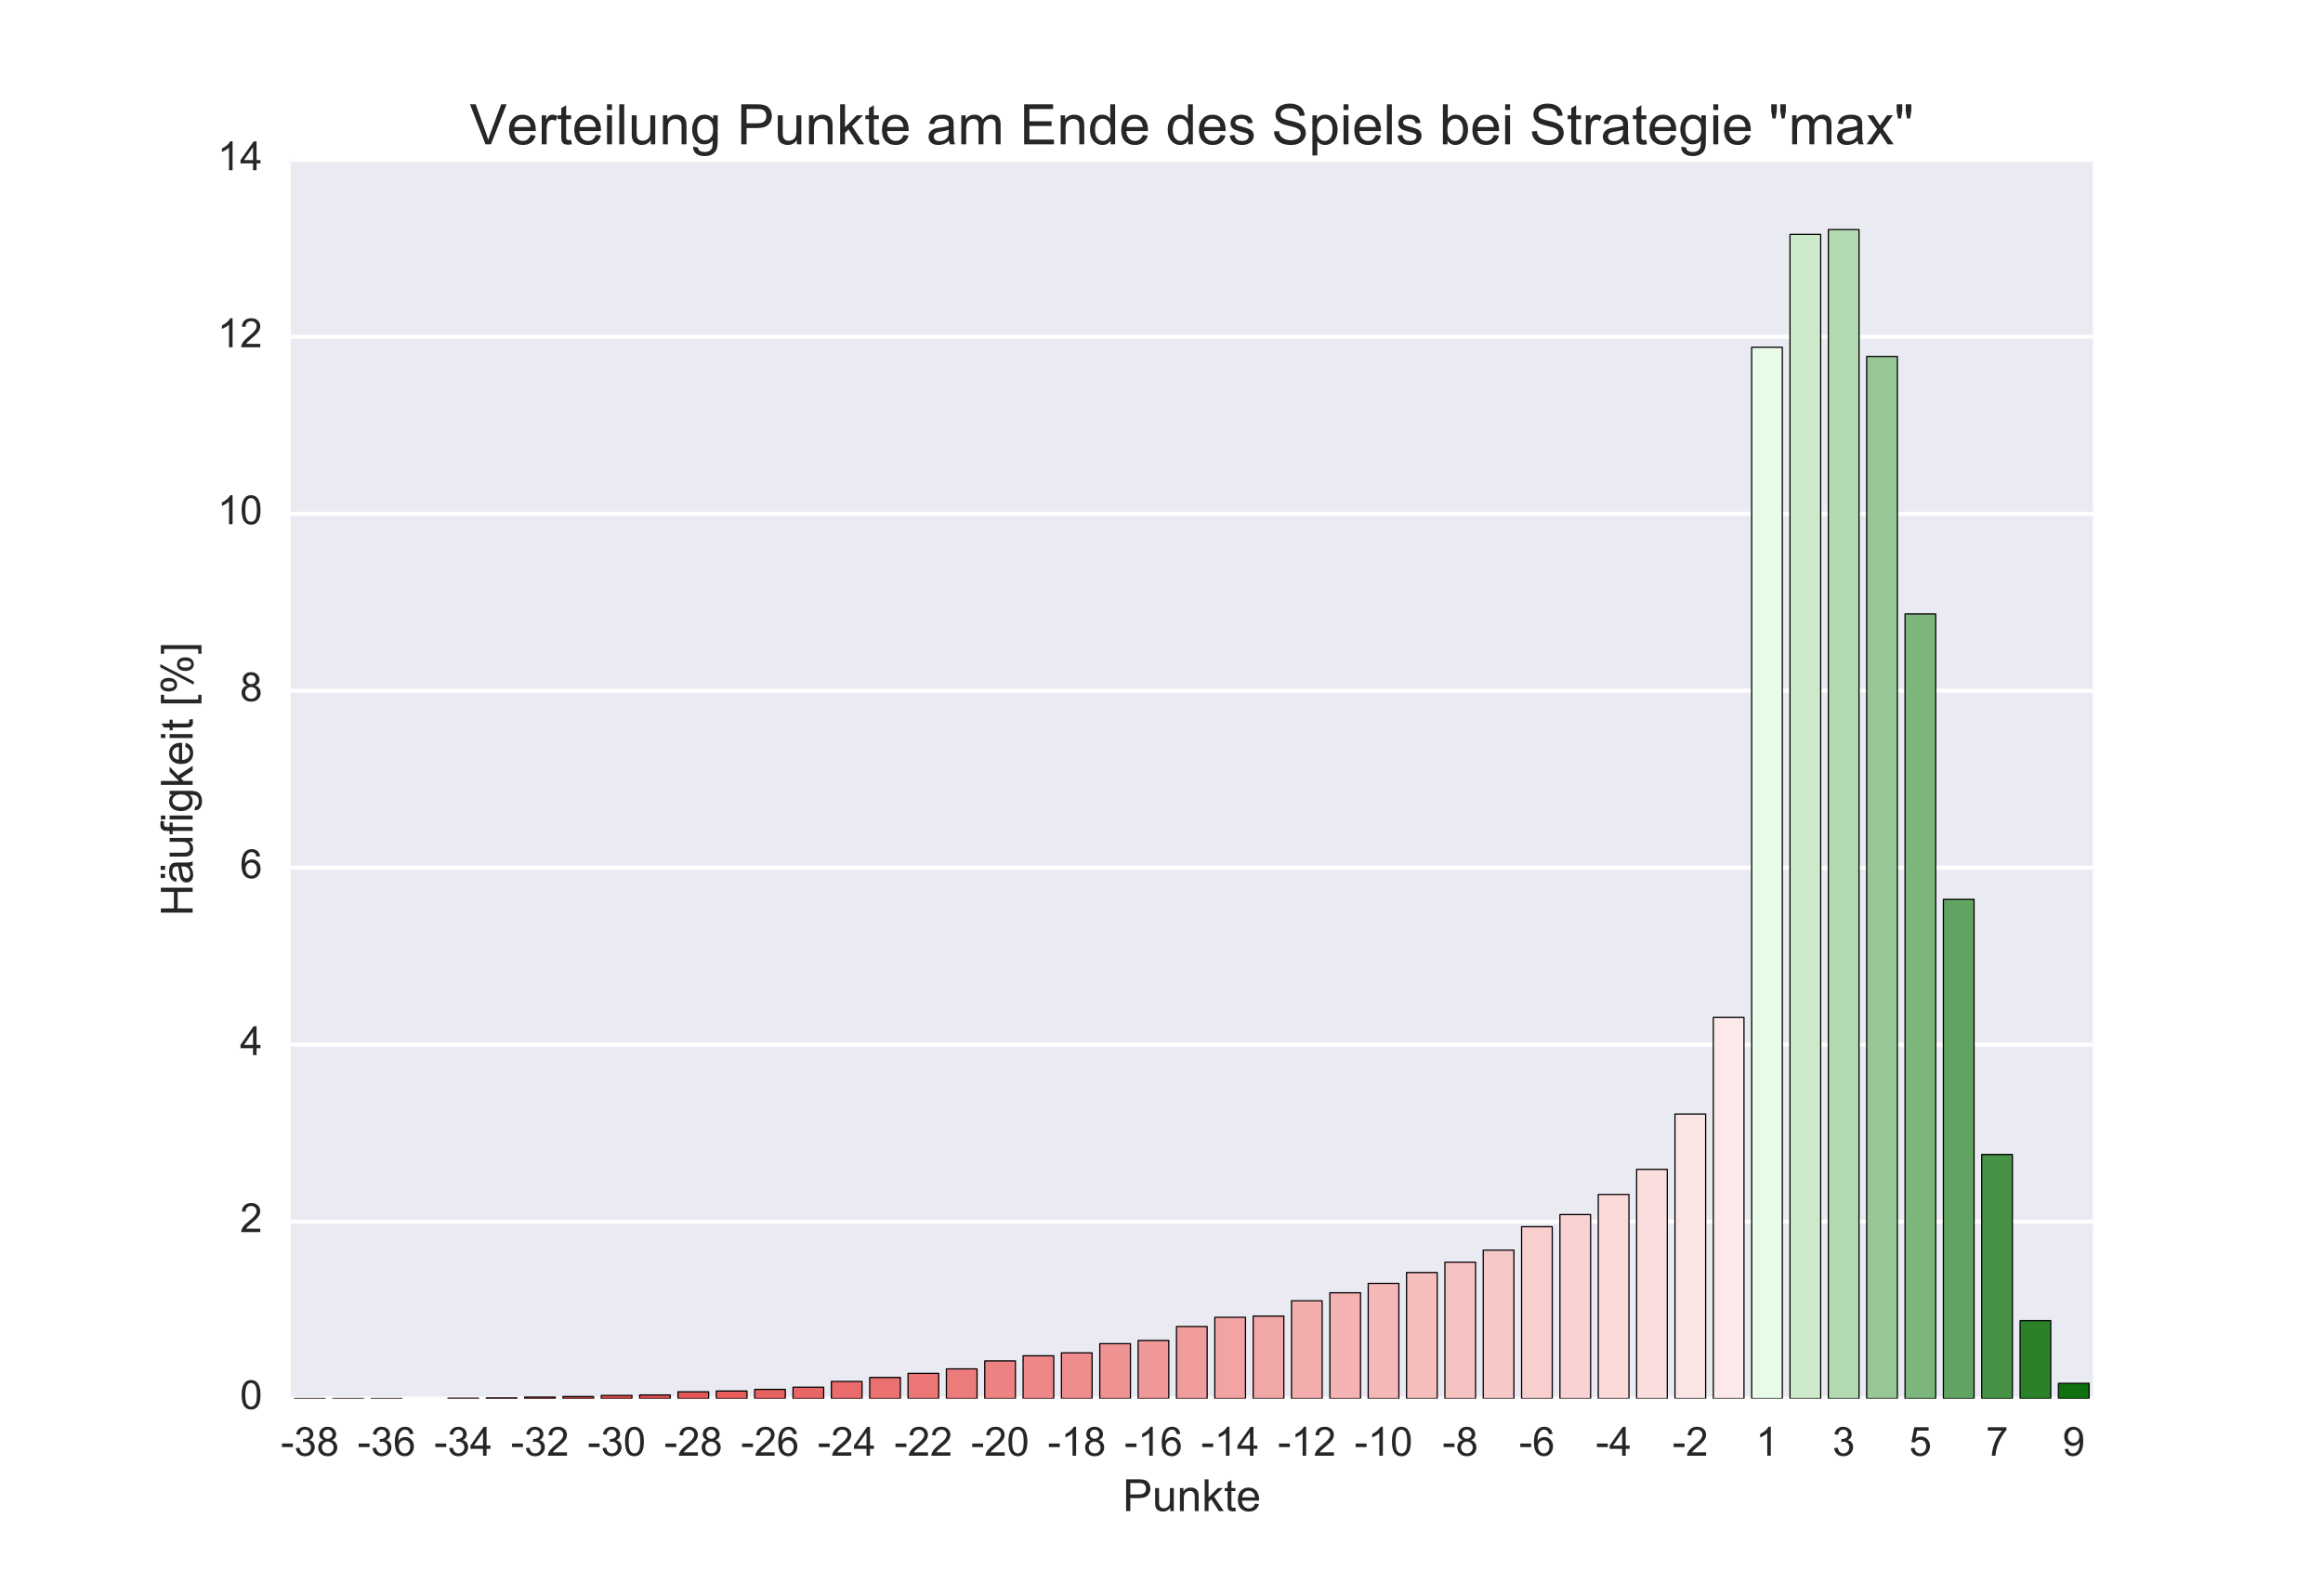 <?xml version="1.0" encoding="utf-8" standalone="no"?>
<!DOCTYPE svg PUBLIC "-//W3C//DTD SVG 1.1//EN"
  "http://www.w3.org/Graphics/SVG/1.1/DTD/svg11.dtd">
<!-- Created with matplotlib (http://matplotlib.org/) -->
<svg height="514pt" version="1.1" viewBox="0 0 748 514" width="748pt" xmlns="http://www.w3.org/2000/svg" xmlns:xlink="http://www.w3.org/1999/xlink">
 <defs>
  <style type="text/css">
*{stroke-linecap:butt;stroke-linejoin:round;stroke-miterlimit:100000;}
  </style>
 </defs>
 <g id="figure_1">
  <g id="patch_1">
   <path d="M 0 514.8 
L 748.8 514.8 
L 748.8 0 
L 0 0 
z
" style="fill:#ffffff;"/>
  </g>
  <g id="axes_1">
   <g id="patch_2">
    <path d="M 93.6 450.45 
L 673.92 450.45 
L 673.92 51.48 
L 93.6 51.48 
z
" style="fill:#eaeaf2;"/>
   </g>
   <g id="matplotlib.axis_1">
    <g id="xtick_1">
     <g id="line2d_1">
      <defs>
       <path d="M 0 0 
L 0 0 
" id="m4c0a2fee3c" style="stroke:#262626;stroke-width:1.3;"/>
      </defs>
      <g>
       <use style="fill:#262626;stroke:#262626;stroke-width:1.3;" x="99.774" xlink:href="#m4c0a2fee3c" y="450.45"/>
      </g>
     </g>
     <g id="line2d_2">
      <g>
       <use style="fill:#262626;stroke:#262626;stroke-width:1.3;" x="99.774" xlink:href="#m4c0a2fee3c" y="51.48"/>
      </g>
     </g>
     <g id="text_1">
      <!-- -38 -->
      <defs>
       <path d="M 17.672 38.812 
Q 12.203 40.828 9.562 44.531 
Q 6.938 48.25 6.938 53.422 
Q 6.938 61.234 12.547 66.547 
Q 18.172 71.875 27.484 71.875 
Q 36.859 71.875 42.578 66.422 
Q 48.297 60.984 48.297 53.172 
Q 48.297 48.188 45.672 44.5 
Q 43.062 40.828 37.75 38.812 
Q 44.344 36.672 47.781 31.875 
Q 51.219 27.094 51.219 20.453 
Q 51.219 11.281 44.719 5.031 
Q 38.234 -1.219 27.641 -1.219 
Q 17.047 -1.219 10.547 5.047 
Q 4.047 11.328 4.047 20.703 
Q 4.047 27.688 7.594 32.391 
Q 11.141 37.109 17.672 38.812 
M 15.922 53.719 
Q 15.922 48.641 19.188 45.406 
Q 22.469 42.188 27.688 42.188 
Q 32.766 42.188 36.016 45.375 
Q 39.266 48.578 39.266 53.219 
Q 39.266 58.062 35.906 61.359 
Q 32.562 64.656 27.594 64.656 
Q 22.562 64.656 19.234 61.422 
Q 15.922 58.203 15.922 53.719 
M 13.094 20.656 
Q 13.094 16.891 14.875 13.375 
Q 16.656 9.859 20.172 7.922 
Q 23.688 6 27.734 6 
Q 34.031 6 38.125 10.047 
Q 42.234 14.109 42.234 20.359 
Q 42.234 26.703 38.016 30.859 
Q 33.797 35.016 27.438 35.016 
Q 21.234 35.016 17.156 30.906 
Q 13.094 26.812 13.094 20.656 
" id="ArialMT-38"/>
       <path d="M 3.172 21.484 
L 3.172 30.328 
L 30.172 30.328 
L 30.172 21.484 
z
" id="ArialMT-2d"/>
       <path d="M 4.203 18.891 
L 12.984 20.062 
Q 14.5 12.594 18.141 9.297 
Q 21.781 6 27 6 
Q 33.203 6 37.469 10.297 
Q 41.75 14.594 41.75 20.953 
Q 41.75 27 37.797 30.922 
Q 33.844 34.859 27.734 34.859 
Q 25.25 34.859 21.531 33.891 
L 22.516 41.609 
Q 23.391 41.5 23.922 41.5 
Q 29.547 41.5 34.031 44.422 
Q 38.531 47.359 38.531 53.469 
Q 38.531 58.297 35.25 61.469 
Q 31.984 64.656 26.812 64.656 
Q 21.688 64.656 18.266 61.422 
Q 14.844 58.203 13.875 51.766 
L 5.078 53.328 
Q 6.688 62.156 12.391 67.016 
Q 18.109 71.875 26.609 71.875 
Q 32.469 71.875 37.391 69.359 
Q 42.328 66.844 44.938 62.5 
Q 47.562 58.156 47.562 53.266 
Q 47.562 48.641 45.062 44.828 
Q 42.578 41.016 37.703 38.766 
Q 44.047 37.312 47.562 32.688 
Q 51.078 28.078 51.078 21.141 
Q 51.078 11.766 44.234 5.25 
Q 37.406 -1.266 26.953 -1.266 
Q 17.531 -1.266 11.297 4.344 
Q 5.078 9.969 4.203 18.891 
" id="ArialMT-33"/>
      </defs>
      <g style="fill:#262626;" transform="translate(90.38 468.855)scale(0.13 -0.13)">
       <use xlink:href="#ArialMT-2d"/>
       <use x="33.301" xlink:href="#ArialMT-33"/>
       <use x="88.916" xlink:href="#ArialMT-38"/>
      </g>
     </g>
    </g>
    <g id="xtick_2">
     <g id="line2d_3">
      <g>
       <use style="fill:#262626;stroke:#262626;stroke-width:1.3;" x="112.121" xlink:href="#m4c0a2fee3c" y="450.45"/>
      </g>
     </g>
     <g id="line2d_4">
      <g>
       <use style="fill:#262626;stroke:#262626;stroke-width:1.3;" x="112.121" xlink:href="#m4c0a2fee3c" y="51.48"/>
      </g>
     </g>
    </g>
    <g id="xtick_3">
     <g id="line2d_5">
      <g>
       <use style="fill:#262626;stroke:#262626;stroke-width:1.3;" x="124.468" xlink:href="#m4c0a2fee3c" y="450.45"/>
      </g>
     </g>
     <g id="line2d_6">
      <g>
       <use style="fill:#262626;stroke:#262626;stroke-width:1.3;" x="124.468" xlink:href="#m4c0a2fee3c" y="51.48"/>
      </g>
     </g>
     <g id="text_2">
      <!-- -36 -->
      <defs>
       <path d="M 49.75 54.047 
L 41.016 53.375 
Q 39.844 58.547 37.703 60.891 
Q 34.125 64.656 28.906 64.656 
Q 24.703 64.656 21.531 62.312 
Q 17.391 59.281 14.984 53.469 
Q 12.594 47.656 12.5 36.922 
Q 15.672 41.75 20.266 44.094 
Q 24.859 46.438 29.891 46.438 
Q 38.672 46.438 44.844 39.969 
Q 51.031 33.5 51.031 23.25 
Q 51.031 16.5 48.125 10.719 
Q 45.219 4.938 40.141 1.859 
Q 35.062 -1.219 28.609 -1.219 
Q 17.625 -1.219 10.688 6.859 
Q 3.766 14.938 3.766 33.5 
Q 3.766 54.25 11.422 63.672 
Q 18.109 71.875 29.438 71.875 
Q 37.891 71.875 43.281 67.141 
Q 48.688 62.406 49.75 54.047 
M 13.875 23.188 
Q 13.875 18.656 15.797 14.5 
Q 17.719 10.359 21.188 8.172 
Q 24.656 6 28.469 6 
Q 34.031 6 38.031 10.484 
Q 42.047 14.984 42.047 22.703 
Q 42.047 30.125 38.078 34.391 
Q 34.125 38.672 28.125 38.672 
Q 22.172 38.672 18.016 34.391 
Q 13.875 30.125 13.875 23.188 
" id="ArialMT-36"/>
      </defs>
      <g style="fill:#262626;" transform="translate(115.075 468.855)scale(0.13 -0.13)">
       <use xlink:href="#ArialMT-2d"/>
       <use x="33.301" xlink:href="#ArialMT-33"/>
       <use x="88.916" xlink:href="#ArialMT-36"/>
      </g>
     </g>
    </g>
    <g id="xtick_4">
     <g id="line2d_7">
      <g>
       <use style="fill:#262626;stroke:#262626;stroke-width:1.3;" x="136.815" xlink:href="#m4c0a2fee3c" y="450.45"/>
      </g>
     </g>
     <g id="line2d_8">
      <g>
       <use style="fill:#262626;stroke:#262626;stroke-width:1.3;" x="136.815" xlink:href="#m4c0a2fee3c" y="51.48"/>
      </g>
     </g>
    </g>
    <g id="xtick_5">
     <g id="line2d_9">
      <g>
       <use style="fill:#262626;stroke:#262626;stroke-width:1.3;" x="149.163" xlink:href="#m4c0a2fee3c" y="450.45"/>
      </g>
     </g>
     <g id="line2d_10">
      <g>
       <use style="fill:#262626;stroke:#262626;stroke-width:1.3;" x="149.163" xlink:href="#m4c0a2fee3c" y="51.48"/>
      </g>
     </g>
     <g id="text_3">
      <!-- -34 -->
      <defs>
       <path d="M 32.328 0 
L 32.328 17.141 
L 1.266 17.141 
L 1.266 25.203 
L 33.938 71.578 
L 41.109 71.578 
L 41.109 25.203 
L 50.781 25.203 
L 50.781 17.141 
L 41.109 17.141 
L 41.109 0 
z
M 32.328 25.203 
L 32.328 57.469 
L 9.906 25.203 
z
" id="ArialMT-34"/>
      </defs>
      <g style="fill:#262626;" transform="translate(139.769 468.855)scale(0.13 -0.13)">
       <use xlink:href="#ArialMT-2d"/>
       <use x="33.301" xlink:href="#ArialMT-33"/>
       <use x="88.916" xlink:href="#ArialMT-34"/>
      </g>
     </g>
    </g>
    <g id="xtick_6">
     <g id="line2d_11">
      <g>
       <use style="fill:#262626;stroke:#262626;stroke-width:1.3;" x="161.51" xlink:href="#m4c0a2fee3c" y="450.45"/>
      </g>
     </g>
     <g id="line2d_12">
      <g>
       <use style="fill:#262626;stroke:#262626;stroke-width:1.3;" x="161.51" xlink:href="#m4c0a2fee3c" y="51.48"/>
      </g>
     </g>
    </g>
    <g id="xtick_7">
     <g id="line2d_13">
      <g>
       <use style="fill:#262626;stroke:#262626;stroke-width:1.3;" x="173.857" xlink:href="#m4c0a2fee3c" y="450.45"/>
      </g>
     </g>
     <g id="line2d_14">
      <g>
       <use style="fill:#262626;stroke:#262626;stroke-width:1.3;" x="173.857" xlink:href="#m4c0a2fee3c" y="51.48"/>
      </g>
     </g>
     <g id="text_4">
      <!-- -32 -->
      <defs>
       <path d="M 50.344 8.453 
L 50.344 0 
L 3.031 0 
Q 2.938 3.172 4.047 6.109 
Q 5.859 10.938 9.828 15.625 
Q 13.812 20.312 21.344 26.469 
Q 33.016 36.031 37.109 41.625 
Q 41.219 47.219 41.219 52.203 
Q 41.219 57.422 37.469 61 
Q 33.734 64.594 27.734 64.594 
Q 21.391 64.594 17.578 60.781 
Q 13.766 56.984 13.719 50.25 
L 4.688 51.172 
Q 5.609 61.281 11.656 66.578 
Q 17.719 71.875 27.938 71.875 
Q 38.234 71.875 44.234 66.156 
Q 50.25 60.453 50.25 52 
Q 50.25 47.703 48.484 43.547 
Q 46.734 39.406 42.656 34.812 
Q 38.578 30.219 29.109 22.219 
Q 21.188 15.578 18.938 13.203 
Q 16.703 10.844 15.234 8.453 
z
" id="ArialMT-32"/>
      </defs>
      <g style="fill:#262626;" transform="translate(164.464 468.855)scale(0.13 -0.13)">
       <use xlink:href="#ArialMT-2d"/>
       <use x="33.301" xlink:href="#ArialMT-33"/>
       <use x="88.916" xlink:href="#ArialMT-32"/>
      </g>
     </g>
    </g>
    <g id="xtick_8">
     <g id="line2d_15">
      <g>
       <use style="fill:#262626;stroke:#262626;stroke-width:1.3;" x="186.204" xlink:href="#m4c0a2fee3c" y="450.45"/>
      </g>
     </g>
     <g id="line2d_16">
      <g>
       <use style="fill:#262626;stroke:#262626;stroke-width:1.3;" x="186.204" xlink:href="#m4c0a2fee3c" y="51.48"/>
      </g>
     </g>
    </g>
    <g id="xtick_9">
     <g id="line2d_17">
      <g>
       <use style="fill:#262626;stroke:#262626;stroke-width:1.3;" x="198.551" xlink:href="#m4c0a2fee3c" y="450.45"/>
      </g>
     </g>
     <g id="line2d_18">
      <g>
       <use style="fill:#262626;stroke:#262626;stroke-width:1.3;" x="198.551" xlink:href="#m4c0a2fee3c" y="51.48"/>
      </g>
     </g>
     <g id="text_5">
      <!-- -30 -->
      <defs>
       <path d="M 4.156 35.297 
Q 4.156 48 6.766 55.734 
Q 9.375 63.484 14.516 67.672 
Q 19.672 71.875 27.484 71.875 
Q 33.25 71.875 37.594 69.547 
Q 41.938 67.234 44.766 62.859 
Q 47.609 58.5 49.219 52.219 
Q 50.828 45.953 50.828 35.297 
Q 50.828 22.703 48.234 14.969 
Q 45.656 7.234 40.5 3 
Q 35.359 -1.219 27.484 -1.219 
Q 17.141 -1.219 11.234 6.203 
Q 4.156 15.141 4.156 35.297 
M 13.188 35.297 
Q 13.188 17.672 17.312 11.828 
Q 21.438 6 27.484 6 
Q 33.547 6 37.672 11.859 
Q 41.797 17.719 41.797 35.297 
Q 41.797 52.984 37.672 58.781 
Q 33.547 64.594 27.391 64.594 
Q 21.344 64.594 17.719 59.469 
Q 13.188 52.938 13.188 35.297 
" id="ArialMT-30"/>
      </defs>
      <g style="fill:#262626;" transform="translate(189.158 468.855)scale(0.13 -0.13)">
       <use xlink:href="#ArialMT-2d"/>
       <use x="33.301" xlink:href="#ArialMT-33"/>
       <use x="88.916" xlink:href="#ArialMT-30"/>
      </g>
     </g>
    </g>
    <g id="xtick_10">
     <g id="line2d_19">
      <g>
       <use style="fill:#262626;stroke:#262626;stroke-width:1.3;" x="210.899" xlink:href="#m4c0a2fee3c" y="450.45"/>
      </g>
     </g>
     <g id="line2d_20">
      <g>
       <use style="fill:#262626;stroke:#262626;stroke-width:1.3;" x="210.899" xlink:href="#m4c0a2fee3c" y="51.48"/>
      </g>
     </g>
    </g>
    <g id="xtick_11">
     <g id="line2d_21">
      <g>
       <use style="fill:#262626;stroke:#262626;stroke-width:1.3;" x="223.246" xlink:href="#m4c0a2fee3c" y="450.45"/>
      </g>
     </g>
     <g id="line2d_22">
      <g>
       <use style="fill:#262626;stroke:#262626;stroke-width:1.3;" x="223.246" xlink:href="#m4c0a2fee3c" y="51.48"/>
      </g>
     </g>
     <g id="text_6">
      <!-- -28 -->
      <g style="fill:#262626;" transform="translate(213.852 468.855)scale(0.13 -0.13)">
       <use xlink:href="#ArialMT-2d"/>
       <use x="33.301" xlink:href="#ArialMT-32"/>
       <use x="88.916" xlink:href="#ArialMT-38"/>
      </g>
     </g>
    </g>
    <g id="xtick_12">
     <g id="line2d_23">
      <g>
       <use style="fill:#262626;stroke:#262626;stroke-width:1.3;" x="235.593" xlink:href="#m4c0a2fee3c" y="450.45"/>
      </g>
     </g>
     <g id="line2d_24">
      <g>
       <use style="fill:#262626;stroke:#262626;stroke-width:1.3;" x="235.593" xlink:href="#m4c0a2fee3c" y="51.48"/>
      </g>
     </g>
    </g>
    <g id="xtick_13">
     <g id="line2d_25">
      <g>
       <use style="fill:#262626;stroke:#262626;stroke-width:1.3;" x="247.94" xlink:href="#m4c0a2fee3c" y="450.45"/>
      </g>
     </g>
     <g id="line2d_26">
      <g>
       <use style="fill:#262626;stroke:#262626;stroke-width:1.3;" x="247.94" xlink:href="#m4c0a2fee3c" y="51.48"/>
      </g>
     </g>
     <g id="text_7">
      <!-- -26 -->
      <g style="fill:#262626;" transform="translate(238.547 468.855)scale(0.13 -0.13)">
       <use xlink:href="#ArialMT-2d"/>
       <use x="33.301" xlink:href="#ArialMT-32"/>
       <use x="88.916" xlink:href="#ArialMT-36"/>
      </g>
     </g>
    </g>
    <g id="xtick_14">
     <g id="line2d_27">
      <g>
       <use style="fill:#262626;stroke:#262626;stroke-width:1.3;" x="260.288" xlink:href="#m4c0a2fee3c" y="450.45"/>
      </g>
     </g>
     <g id="line2d_28">
      <g>
       <use style="fill:#262626;stroke:#262626;stroke-width:1.3;" x="260.288" xlink:href="#m4c0a2fee3c" y="51.48"/>
      </g>
     </g>
    </g>
    <g id="xtick_15">
     <g id="line2d_29">
      <g>
       <use style="fill:#262626;stroke:#262626;stroke-width:1.3;" x="272.635" xlink:href="#m4c0a2fee3c" y="450.45"/>
      </g>
     </g>
     <g id="line2d_30">
      <g>
       <use style="fill:#262626;stroke:#262626;stroke-width:1.3;" x="272.635" xlink:href="#m4c0a2fee3c" y="51.48"/>
      </g>
     </g>
     <g id="text_8">
      <!-- -24 -->
      <g style="fill:#262626;" transform="translate(263.241 468.855)scale(0.13 -0.13)">
       <use xlink:href="#ArialMT-2d"/>
       <use x="33.301" xlink:href="#ArialMT-32"/>
       <use x="88.916" xlink:href="#ArialMT-34"/>
      </g>
     </g>
    </g>
    <g id="xtick_16">
     <g id="line2d_31">
      <g>
       <use style="fill:#262626;stroke:#262626;stroke-width:1.3;" x="284.982" xlink:href="#m4c0a2fee3c" y="450.45"/>
      </g>
     </g>
     <g id="line2d_32">
      <g>
       <use style="fill:#262626;stroke:#262626;stroke-width:1.3;" x="284.982" xlink:href="#m4c0a2fee3c" y="51.48"/>
      </g>
     </g>
    </g>
    <g id="xtick_17">
     <g id="line2d_33">
      <g>
       <use style="fill:#262626;stroke:#262626;stroke-width:1.3;" x="297.329" xlink:href="#m4c0a2fee3c" y="450.45"/>
      </g>
     </g>
     <g id="line2d_34">
      <g>
       <use style="fill:#262626;stroke:#262626;stroke-width:1.3;" x="297.329" xlink:href="#m4c0a2fee3c" y="51.48"/>
      </g>
     </g>
     <g id="text_9">
      <!-- -22 -->
      <g style="fill:#262626;" transform="translate(287.936 468.855)scale(0.13 -0.13)">
       <use xlink:href="#ArialMT-2d"/>
       <use x="33.301" xlink:href="#ArialMT-32"/>
       <use x="88.916" xlink:href="#ArialMT-32"/>
      </g>
     </g>
    </g>
    <g id="xtick_18">
     <g id="line2d_35">
      <g>
       <use style="fill:#262626;stroke:#262626;stroke-width:1.3;" x="309.677" xlink:href="#m4c0a2fee3c" y="450.45"/>
      </g>
     </g>
     <g id="line2d_36">
      <g>
       <use style="fill:#262626;stroke:#262626;stroke-width:1.3;" x="309.677" xlink:href="#m4c0a2fee3c" y="51.48"/>
      </g>
     </g>
    </g>
    <g id="xtick_19">
     <g id="line2d_37">
      <g>
       <use style="fill:#262626;stroke:#262626;stroke-width:1.3;" x="322.024" xlink:href="#m4c0a2fee3c" y="450.45"/>
      </g>
     </g>
     <g id="line2d_38">
      <g>
       <use style="fill:#262626;stroke:#262626;stroke-width:1.3;" x="322.024" xlink:href="#m4c0a2fee3c" y="51.48"/>
      </g>
     </g>
     <g id="text_10">
      <!-- -20 -->
      <g style="fill:#262626;" transform="translate(312.63 468.855)scale(0.13 -0.13)">
       <use xlink:href="#ArialMT-2d"/>
       <use x="33.301" xlink:href="#ArialMT-32"/>
       <use x="88.916" xlink:href="#ArialMT-30"/>
      </g>
     </g>
    </g>
    <g id="xtick_20">
     <g id="line2d_39">
      <g>
       <use style="fill:#262626;stroke:#262626;stroke-width:1.3;" x="334.371" xlink:href="#m4c0a2fee3c" y="450.45"/>
      </g>
     </g>
     <g id="line2d_40">
      <g>
       <use style="fill:#262626;stroke:#262626;stroke-width:1.3;" x="334.371" xlink:href="#m4c0a2fee3c" y="51.48"/>
      </g>
     </g>
    </g>
    <g id="xtick_21">
     <g id="line2d_41">
      <g>
       <use style="fill:#262626;stroke:#262626;stroke-width:1.3;" x="346.718" xlink:href="#m4c0a2fee3c" y="450.45"/>
      </g>
     </g>
     <g id="line2d_42">
      <g>
       <use style="fill:#262626;stroke:#262626;stroke-width:1.3;" x="346.718" xlink:href="#m4c0a2fee3c" y="51.48"/>
      </g>
     </g>
     <g id="text_11">
      <!-- -18 -->
      <defs>
       <path d="M 37.25 0 
L 28.469 0 
L 28.469 56 
Q 25.297 52.984 20.141 49.953 
Q 14.984 46.922 10.891 45.406 
L 10.891 53.906 
Q 18.266 57.375 23.781 62.297 
Q 29.297 67.234 31.594 71.875 
L 37.25 71.875 
z
" id="ArialMT-31"/>
      </defs>
      <g style="fill:#262626;" transform="translate(337.325 468.855)scale(0.13 -0.13)">
       <use xlink:href="#ArialMT-2d"/>
       <use x="33.301" xlink:href="#ArialMT-31"/>
       <use x="88.916" xlink:href="#ArialMT-38"/>
      </g>
     </g>
    </g>
    <g id="xtick_22">
     <g id="line2d_43">
      <g>
       <use style="fill:#262626;stroke:#262626;stroke-width:1.3;" x="359.066" xlink:href="#m4c0a2fee3c" y="450.45"/>
      </g>
     </g>
     <g id="line2d_44">
      <g>
       <use style="fill:#262626;stroke:#262626;stroke-width:1.3;" x="359.066" xlink:href="#m4c0a2fee3c" y="51.48"/>
      </g>
     </g>
    </g>
    <g id="xtick_23">
     <g id="line2d_45">
      <g>
       <use style="fill:#262626;stroke:#262626;stroke-width:1.3;" x="371.413" xlink:href="#m4c0a2fee3c" y="450.45"/>
      </g>
     </g>
     <g id="line2d_46">
      <g>
       <use style="fill:#262626;stroke:#262626;stroke-width:1.3;" x="371.413" xlink:href="#m4c0a2fee3c" y="51.48"/>
      </g>
     </g>
     <g id="text_12">
      <!-- -16 -->
      <g style="fill:#262626;" transform="translate(362.019 468.855)scale(0.13 -0.13)">
       <use xlink:href="#ArialMT-2d"/>
       <use x="33.301" xlink:href="#ArialMT-31"/>
       <use x="88.916" xlink:href="#ArialMT-36"/>
      </g>
     </g>
    </g>
    <g id="xtick_24">
     <g id="line2d_47">
      <g>
       <use style="fill:#262626;stroke:#262626;stroke-width:1.3;" x="383.76" xlink:href="#m4c0a2fee3c" y="450.45"/>
      </g>
     </g>
     <g id="line2d_48">
      <g>
       <use style="fill:#262626;stroke:#262626;stroke-width:1.3;" x="383.76" xlink:href="#m4c0a2fee3c" y="51.48"/>
      </g>
     </g>
    </g>
    <g id="xtick_25">
     <g id="line2d_49">
      <g>
       <use style="fill:#262626;stroke:#262626;stroke-width:1.3;" x="396.107" xlink:href="#m4c0a2fee3c" y="450.45"/>
      </g>
     </g>
     <g id="line2d_50">
      <g>
       <use style="fill:#262626;stroke:#262626;stroke-width:1.3;" x="396.107" xlink:href="#m4c0a2fee3c" y="51.48"/>
      </g>
     </g>
     <g id="text_13">
      <!-- -14 -->
      <g style="fill:#262626;" transform="translate(386.714 468.855)scale(0.13 -0.13)">
       <use xlink:href="#ArialMT-2d"/>
       <use x="33.301" xlink:href="#ArialMT-31"/>
       <use x="88.916" xlink:href="#ArialMT-34"/>
      </g>
     </g>
    </g>
    <g id="xtick_26">
     <g id="line2d_51">
      <g>
       <use style="fill:#262626;stroke:#262626;stroke-width:1.3;" x="408.454" xlink:href="#m4c0a2fee3c" y="450.45"/>
      </g>
     </g>
     <g id="line2d_52">
      <g>
       <use style="fill:#262626;stroke:#262626;stroke-width:1.3;" x="408.454" xlink:href="#m4c0a2fee3c" y="51.48"/>
      </g>
     </g>
    </g>
    <g id="xtick_27">
     <g id="line2d_53">
      <g>
       <use style="fill:#262626;stroke:#262626;stroke-width:1.3;" x="420.802" xlink:href="#m4c0a2fee3c" y="450.45"/>
      </g>
     </g>
     <g id="line2d_54">
      <g>
       <use style="fill:#262626;stroke:#262626;stroke-width:1.3;" x="420.802" xlink:href="#m4c0a2fee3c" y="51.48"/>
      </g>
     </g>
     <g id="text_14">
      <!-- -12 -->
      <g style="fill:#262626;" transform="translate(411.408 468.855)scale(0.13 -0.13)">
       <use xlink:href="#ArialMT-2d"/>
       <use x="33.301" xlink:href="#ArialMT-31"/>
       <use x="88.916" xlink:href="#ArialMT-32"/>
      </g>
     </g>
    </g>
    <g id="xtick_28">
     <g id="line2d_55">
      <g>
       <use style="fill:#262626;stroke:#262626;stroke-width:1.3;" x="433.149" xlink:href="#m4c0a2fee3c" y="450.45"/>
      </g>
     </g>
     <g id="line2d_56">
      <g>
       <use style="fill:#262626;stroke:#262626;stroke-width:1.3;" x="433.149" xlink:href="#m4c0a2fee3c" y="51.48"/>
      </g>
     </g>
    </g>
    <g id="xtick_29">
     <g id="line2d_57">
      <g>
       <use style="fill:#262626;stroke:#262626;stroke-width:1.3;" x="445.496" xlink:href="#m4c0a2fee3c" y="450.45"/>
      </g>
     </g>
     <g id="line2d_58">
      <g>
       <use style="fill:#262626;stroke:#262626;stroke-width:1.3;" x="445.496" xlink:href="#m4c0a2fee3c" y="51.48"/>
      </g>
     </g>
     <g id="text_15">
      <!-- -10 -->
      <g style="fill:#262626;" transform="translate(436.103 468.855)scale(0.13 -0.13)">
       <use xlink:href="#ArialMT-2d"/>
       <use x="33.301" xlink:href="#ArialMT-31"/>
       <use x="88.916" xlink:href="#ArialMT-30"/>
      </g>
     </g>
    </g>
    <g id="xtick_30">
     <g id="line2d_59">
      <g>
       <use style="fill:#262626;stroke:#262626;stroke-width:1.3;" x="457.843" xlink:href="#m4c0a2fee3c" y="450.45"/>
      </g>
     </g>
     <g id="line2d_60">
      <g>
       <use style="fill:#262626;stroke:#262626;stroke-width:1.3;" x="457.843" xlink:href="#m4c0a2fee3c" y="51.48"/>
      </g>
     </g>
    </g>
    <g id="xtick_31">
     <g id="line2d_61">
      <g>
       <use style="fill:#262626;stroke:#262626;stroke-width:1.3;" x="470.191" xlink:href="#m4c0a2fee3c" y="450.45"/>
      </g>
     </g>
     <g id="line2d_62">
      <g>
       <use style="fill:#262626;stroke:#262626;stroke-width:1.3;" x="470.191" xlink:href="#m4c0a2fee3c" y="51.48"/>
      </g>
     </g>
     <g id="text_16">
      <!-- -8 -->
      <g style="fill:#262626;" transform="translate(464.412 468.855)scale(0.13 -0.13)">
       <use xlink:href="#ArialMT-2d"/>
       <use x="33.301" xlink:href="#ArialMT-38"/>
      </g>
     </g>
    </g>
    <g id="xtick_32">
     <g id="line2d_63">
      <g>
       <use style="fill:#262626;stroke:#262626;stroke-width:1.3;" x="482.538" xlink:href="#m4c0a2fee3c" y="450.45"/>
      </g>
     </g>
     <g id="line2d_64">
      <g>
       <use style="fill:#262626;stroke:#262626;stroke-width:1.3;" x="482.538" xlink:href="#m4c0a2fee3c" y="51.48"/>
      </g>
     </g>
    </g>
    <g id="xtick_33">
     <g id="line2d_65">
      <g>
       <use style="fill:#262626;stroke:#262626;stroke-width:1.3;" x="494.885" xlink:href="#m4c0a2fee3c" y="450.45"/>
      </g>
     </g>
     <g id="line2d_66">
      <g>
       <use style="fill:#262626;stroke:#262626;stroke-width:1.3;" x="494.885" xlink:href="#m4c0a2fee3c" y="51.48"/>
      </g>
     </g>
     <g id="text_17">
      <!-- -6 -->
      <g style="fill:#262626;" transform="translate(489.106 468.855)scale(0.13 -0.13)">
       <use xlink:href="#ArialMT-2d"/>
       <use x="33.301" xlink:href="#ArialMT-36"/>
      </g>
     </g>
    </g>
    <g id="xtick_34">
     <g id="line2d_67">
      <g>
       <use style="fill:#262626;stroke:#262626;stroke-width:1.3;" x="507.232" xlink:href="#m4c0a2fee3c" y="450.45"/>
      </g>
     </g>
     <g id="line2d_68">
      <g>
       <use style="fill:#262626;stroke:#262626;stroke-width:1.3;" x="507.232" xlink:href="#m4c0a2fee3c" y="51.48"/>
      </g>
     </g>
    </g>
    <g id="xtick_35">
     <g id="line2d_69">
      <g>
       <use style="fill:#262626;stroke:#262626;stroke-width:1.3;" x="519.58" xlink:href="#m4c0a2fee3c" y="450.45"/>
      </g>
     </g>
     <g id="line2d_70">
      <g>
       <use style="fill:#262626;stroke:#262626;stroke-width:1.3;" x="519.58" xlink:href="#m4c0a2fee3c" y="51.48"/>
      </g>
     </g>
     <g id="text_18">
      <!-- -4 -->
      <g style="fill:#262626;" transform="translate(513.801 468.855)scale(0.13 -0.13)">
       <use xlink:href="#ArialMT-2d"/>
       <use x="33.301" xlink:href="#ArialMT-34"/>
      </g>
     </g>
    </g>
    <g id="xtick_36">
     <g id="line2d_71">
      <g>
       <use style="fill:#262626;stroke:#262626;stroke-width:1.3;" x="531.927" xlink:href="#m4c0a2fee3c" y="450.45"/>
      </g>
     </g>
     <g id="line2d_72">
      <g>
       <use style="fill:#262626;stroke:#262626;stroke-width:1.3;" x="531.927" xlink:href="#m4c0a2fee3c" y="51.48"/>
      </g>
     </g>
    </g>
    <g id="xtick_37">
     <g id="line2d_73">
      <g>
       <use style="fill:#262626;stroke:#262626;stroke-width:1.3;" x="544.274" xlink:href="#m4c0a2fee3c" y="450.45"/>
      </g>
     </g>
     <g id="line2d_74">
      <g>
       <use style="fill:#262626;stroke:#262626;stroke-width:1.3;" x="544.274" xlink:href="#m4c0a2fee3c" y="51.48"/>
      </g>
     </g>
     <g id="text_19">
      <!-- -2 -->
      <g style="fill:#262626;" transform="translate(538.495 468.855)scale(0.13 -0.13)">
       <use xlink:href="#ArialMT-2d"/>
       <use x="33.301" xlink:href="#ArialMT-32"/>
      </g>
     </g>
    </g>
    <g id="xtick_38">
     <g id="line2d_75">
      <g>
       <use style="fill:#262626;stroke:#262626;stroke-width:1.3;" x="556.621" xlink:href="#m4c0a2fee3c" y="450.45"/>
      </g>
     </g>
     <g id="line2d_76">
      <g>
       <use style="fill:#262626;stroke:#262626;stroke-width:1.3;" x="556.621" xlink:href="#m4c0a2fee3c" y="51.48"/>
      </g>
     </g>
    </g>
    <g id="xtick_39">
     <g id="line2d_77">
      <g>
       <use style="fill:#262626;stroke:#262626;stroke-width:1.3;" x="568.969" xlink:href="#m4c0a2fee3c" y="450.45"/>
      </g>
     </g>
     <g id="line2d_78">
      <g>
       <use style="fill:#262626;stroke:#262626;stroke-width:1.3;" x="568.969" xlink:href="#m4c0a2fee3c" y="51.48"/>
      </g>
     </g>
     <g id="text_20">
      <!-- 1 -->
      <g style="fill:#262626;" transform="translate(565.354 468.855)scale(0.13 -0.13)">
       <use xlink:href="#ArialMT-31"/>
      </g>
     </g>
    </g>
    <g id="xtick_40">
     <g id="line2d_79">
      <g>
       <use style="fill:#262626;stroke:#262626;stroke-width:1.3;" x="581.316" xlink:href="#m4c0a2fee3c" y="450.45"/>
      </g>
     </g>
     <g id="line2d_80">
      <g>
       <use style="fill:#262626;stroke:#262626;stroke-width:1.3;" x="581.316" xlink:href="#m4c0a2fee3c" y="51.48"/>
      </g>
     </g>
    </g>
    <g id="xtick_41">
     <g id="line2d_81">
      <g>
       <use style="fill:#262626;stroke:#262626;stroke-width:1.3;" x="593.663" xlink:href="#m4c0a2fee3c" y="450.45"/>
      </g>
     </g>
     <g id="line2d_82">
      <g>
       <use style="fill:#262626;stroke:#262626;stroke-width:1.3;" x="593.663" xlink:href="#m4c0a2fee3c" y="51.48"/>
      </g>
     </g>
     <g id="text_21">
      <!-- 3 -->
      <g style="fill:#262626;" transform="translate(590.048 468.855)scale(0.13 -0.13)">
       <use xlink:href="#ArialMT-33"/>
      </g>
     </g>
    </g>
    <g id="xtick_42">
     <g id="line2d_83">
      <g>
       <use style="fill:#262626;stroke:#262626;stroke-width:1.3;" x="606.01" xlink:href="#m4c0a2fee3c" y="450.45"/>
      </g>
     </g>
     <g id="line2d_84">
      <g>
       <use style="fill:#262626;stroke:#262626;stroke-width:1.3;" x="606.01" xlink:href="#m4c0a2fee3c" y="51.48"/>
      </g>
     </g>
    </g>
    <g id="xtick_43">
     <g id="line2d_85">
      <g>
       <use style="fill:#262626;stroke:#262626;stroke-width:1.3;" x="618.357" xlink:href="#m4c0a2fee3c" y="450.45"/>
      </g>
     </g>
     <g id="line2d_86">
      <g>
       <use style="fill:#262626;stroke:#262626;stroke-width:1.3;" x="618.357" xlink:href="#m4c0a2fee3c" y="51.48"/>
      </g>
     </g>
     <g id="text_22">
      <!-- 5 -->
      <defs>
       <path d="M 4.156 18.75 
L 13.375 19.531 
Q 14.406 12.797 18.141 9.391 
Q 21.875 6 27.156 6 
Q 33.5 6 37.891 10.781 
Q 42.281 15.578 42.281 23.484 
Q 42.281 31 38.062 35.344 
Q 33.844 39.703 27 39.703 
Q 22.75 39.703 19.328 37.766 
Q 15.922 35.844 13.969 32.766 
L 5.719 33.844 
L 12.641 70.609 
L 48.25 70.609 
L 48.25 62.203 
L 19.672 62.203 
L 15.828 42.969 
Q 22.266 47.469 29.344 47.469 
Q 38.719 47.469 45.156 40.969 
Q 51.609 34.469 51.609 24.266 
Q 51.609 14.547 45.953 7.469 
Q 39.062 -1.219 27.156 -1.219 
Q 17.391 -1.219 11.203 4.25 
Q 5.031 9.719 4.156 18.75 
" id="ArialMT-35"/>
      </defs>
      <g style="fill:#262626;" transform="translate(614.743 468.855)scale(0.13 -0.13)">
       <use xlink:href="#ArialMT-35"/>
      </g>
     </g>
    </g>
    <g id="xtick_44">
     <g id="line2d_87">
      <g>
       <use style="fill:#262626;stroke:#262626;stroke-width:1.3;" x="630.705" xlink:href="#m4c0a2fee3c" y="450.45"/>
      </g>
     </g>
     <g id="line2d_88">
      <g>
       <use style="fill:#262626;stroke:#262626;stroke-width:1.3;" x="630.705" xlink:href="#m4c0a2fee3c" y="51.48"/>
      </g>
     </g>
    </g>
    <g id="xtick_45">
     <g id="line2d_89">
      <g>
       <use style="fill:#262626;stroke:#262626;stroke-width:1.3;" x="643.052" xlink:href="#m4c0a2fee3c" y="450.45"/>
      </g>
     </g>
     <g id="line2d_90">
      <g>
       <use style="fill:#262626;stroke:#262626;stroke-width:1.3;" x="643.052" xlink:href="#m4c0a2fee3c" y="51.48"/>
      </g>
     </g>
     <g id="text_23">
      <!-- 7 -->
      <defs>
       <path d="M 4.734 62.203 
L 4.734 70.656 
L 51.078 70.656 
L 51.078 63.812 
Q 44.234 56.547 37.516 44.484 
Q 30.812 32.422 27.156 19.672 
Q 24.516 10.688 23.781 0 
L 14.75 0 
Q 14.891 8.453 18.062 20.406 
Q 21.234 32.375 27.172 43.484 
Q 33.109 54.594 39.797 62.203 
z
" id="ArialMT-37"/>
      </defs>
      <g style="fill:#262626;" transform="translate(639.437 468.855)scale(0.13 -0.13)">
       <use xlink:href="#ArialMT-37"/>
      </g>
     </g>
    </g>
    <g id="xtick_46">
     <g id="line2d_91">
      <g>
       <use style="fill:#262626;stroke:#262626;stroke-width:1.3;" x="655.399" xlink:href="#m4c0a2fee3c" y="450.45"/>
      </g>
     </g>
     <g id="line2d_92">
      <g>
       <use style="fill:#262626;stroke:#262626;stroke-width:1.3;" x="655.399" xlink:href="#m4c0a2fee3c" y="51.48"/>
      </g>
     </g>
    </g>
    <g id="xtick_47">
     <g id="line2d_93">
      <g>
       <use style="fill:#262626;stroke:#262626;stroke-width:1.3;" x="667.746" xlink:href="#m4c0a2fee3c" y="450.45"/>
      </g>
     </g>
     <g id="line2d_94">
      <g>
       <use style="fill:#262626;stroke:#262626;stroke-width:1.3;" x="667.746" xlink:href="#m4c0a2fee3c" y="51.48"/>
      </g>
     </g>
     <g id="text_24">
      <!-- 9 -->
      <defs>
       <path d="M 5.469 16.547 
L 13.922 17.328 
Q 14.984 11.375 18.016 8.688 
Q 21.047 6 25.781 6 
Q 29.828 6 32.875 7.859 
Q 35.938 9.719 37.891 12.812 
Q 39.844 15.922 41.156 21.188 
Q 42.484 26.469 42.484 31.938 
Q 42.484 32.516 42.438 33.688 
Q 39.797 29.5 35.234 26.875 
Q 30.672 24.266 25.344 24.266 
Q 16.453 24.266 10.297 30.703 
Q 4.156 37.156 4.156 47.703 
Q 4.156 58.594 10.578 65.234 
Q 17 71.875 26.656 71.875 
Q 33.641 71.875 39.422 68.109 
Q 45.219 64.359 48.219 57.391 
Q 51.219 50.438 51.219 37.25 
Q 51.219 23.531 48.234 15.406 
Q 45.266 7.281 39.375 3.031 
Q 33.5 -1.219 25.594 -1.219 
Q 17.188 -1.219 11.859 3.438 
Q 6.547 8.109 5.469 16.547 
M 41.453 48.141 
Q 41.453 55.719 37.422 60.156 
Q 33.406 64.594 27.734 64.594 
Q 21.875 64.594 17.531 59.812 
Q 13.188 55.031 13.188 47.406 
Q 13.188 40.578 17.312 36.297 
Q 21.438 32.031 27.484 32.031 
Q 33.594 32.031 37.516 36.297 
Q 41.453 40.578 41.453 48.141 
" id="ArialMT-39"/>
      </defs>
      <g style="fill:#262626;" transform="translate(664.132 468.855)scale(0.13 -0.13)">
       <use xlink:href="#ArialMT-39"/>
      </g>
     </g>
    </g>
    <g id="text_25">
     <!-- Punkte -->
     <defs>
      <path d="M 6.594 0 
L 6.594 51.859 
L 14.5 51.859 
L 14.5 44.484 
Q 20.219 53.031 31 53.031 
Q 35.688 53.031 39.625 51.344 
Q 43.562 49.656 45.516 46.922 
Q 47.469 44.188 48.25 40.438 
Q 48.734 37.984 48.734 31.891 
L 48.734 0 
L 39.938 0 
L 39.938 31.547 
Q 39.938 36.922 38.906 39.578 
Q 37.891 42.234 35.281 43.812 
Q 32.672 45.406 29.156 45.406 
Q 23.531 45.406 19.453 41.844 
Q 15.375 38.281 15.375 28.328 
L 15.375 0 
z
" id="ArialMT-6e"/>
      <path d="M 40.578 0 
L 40.578 7.625 
Q 34.516 -1.172 24.125 -1.172 
Q 19.531 -1.172 15.547 0.578 
Q 11.578 2.344 9.641 5 
Q 7.719 7.672 6.938 11.531 
Q 6.391 14.109 6.391 19.734 
L 6.391 51.859 
L 15.188 51.859 
L 15.188 23.094 
Q 15.188 16.219 15.719 13.812 
Q 16.547 10.359 19.234 8.375 
Q 21.922 6.391 25.875 6.391 
Q 29.828 6.391 33.297 8.422 
Q 36.766 10.453 38.203 13.938 
Q 39.656 17.438 39.656 24.078 
L 39.656 51.859 
L 48.438 51.859 
L 48.438 0 
z
" id="ArialMT-75"/>
      <path d="M 42.094 16.703 
L 51.172 15.578 
Q 49.031 7.625 43.219 3.219 
Q 37.406 -1.172 28.375 -1.172 
Q 17 -1.172 10.328 5.828 
Q 3.656 12.844 3.656 25.484 
Q 3.656 38.578 10.391 45.797 
Q 17.141 53.031 27.875 53.031 
Q 38.281 53.031 44.875 45.953 
Q 51.469 38.875 51.469 26.031 
Q 51.469 25.25 51.422 23.688 
L 12.75 23.688 
Q 13.234 15.141 17.578 10.594 
Q 21.922 6.062 28.422 6.062 
Q 33.25 6.062 36.672 8.594 
Q 40.094 11.141 42.094 16.703 
M 13.234 30.906 
L 42.188 30.906 
Q 41.609 37.453 38.875 40.719 
Q 34.672 45.797 27.984 45.797 
Q 21.922 45.797 17.797 41.75 
Q 13.672 37.703 13.234 30.906 
" id="ArialMT-65"/>
      <path d="M 6.641 0 
L 6.641 71.578 
L 15.438 71.578 
L 15.438 30.766 
L 36.234 51.859 
L 47.609 51.859 
L 27.781 32.625 
L 49.609 0 
L 38.766 0 
L 21.625 26.516 
L 15.438 20.562 
L 15.438 0 
z
" id="ArialMT-6b"/>
      <path d="M 7.719 0 
L 7.719 71.578 
L 34.719 71.578 
Q 41.844 71.578 45.609 70.906 
Q 50.875 70.016 54.438 67.547 
Q 58.016 65.094 60.188 60.641 
Q 62.359 56.203 62.359 50.875 
Q 62.359 41.75 56.547 35.422 
Q 50.734 29.109 35.547 29.109 
L 17.188 29.109 
L 17.188 0 
z
M 17.188 37.547 
L 35.688 37.547 
Q 44.875 37.547 48.734 40.969 
Q 52.594 44.391 52.594 50.594 
Q 52.594 55.078 50.312 58.266 
Q 48.047 61.469 44.344 62.5 
Q 41.938 63.141 35.5 63.141 
L 17.188 63.141 
z
" id="ArialMT-50"/>
      <path d="M 25.781 7.859 
L 27.047 0.094 
Q 23.344 -0.688 20.406 -0.688 
Q 15.625 -0.688 12.984 0.828 
Q 10.359 2.344 9.281 4.812 
Q 8.203 7.281 8.203 15.188 
L 8.203 45.016 
L 1.766 45.016 
L 1.766 51.859 
L 8.203 51.859 
L 8.203 64.703 
L 16.938 69.969 
L 16.938 51.859 
L 25.781 51.859 
L 25.781 45.016 
L 16.938 45.016 
L 16.938 14.703 
Q 16.938 10.938 17.406 9.859 
Q 17.875 8.797 18.922 8.156 
Q 19.969 7.516 21.922 7.516 
Q 23.391 7.516 25.781 7.859 
" id="ArialMT-74"/>
     </defs>
     <g style="fill:#262626;" transform="translate(361.501 486.675)scale(0.143 -0.143)">
      <use xlink:href="#ArialMT-50"/>
      <use x="66.699" xlink:href="#ArialMT-75"/>
      <use x="122.314" xlink:href="#ArialMT-6e"/>
      <use x="177.93" xlink:href="#ArialMT-6b"/>
      <use x="227.93" xlink:href="#ArialMT-74"/>
      <use x="255.713" xlink:href="#ArialMT-65"/>
     </g>
    </g>
   </g>
   <g id="matplotlib.axis_2">
    <g id="ytick_1">
     <g id="line2d_95">
      <path clip-path="url(#p102f31a645)" d="M 93.6 450.45 
L 673.92 450.45 
" style="fill:none;stroke:#ffffff;stroke-linecap:round;stroke-width:1.3;"/>
     </g>
     <g id="line2d_96">
      <g>
       <use style="fill:#262626;stroke:#262626;stroke-width:1.3;" x="93.6" xlink:href="#m4c0a2fee3c" y="450.45"/>
      </g>
     </g>
     <g id="line2d_97">
      <g>
       <use style="fill:#262626;stroke:#262626;stroke-width:1.3;" x="673.92" xlink:href="#m4c0a2fee3c" y="450.45"/>
      </g>
     </g>
     <g id="text_26">
      <!-- 0 -->
      <g style="fill:#262626;" transform="translate(77.271 453.811)scale(0.13 -0.13)">
       <use xlink:href="#ArialMT-30"/>
      </g>
     </g>
    </g>
    <g id="ytick_2">
     <g id="line2d_98">
      <path clip-path="url(#p102f31a645)" d="M 93.6 393.454 
L 673.92 393.454 
" style="fill:none;stroke:#ffffff;stroke-linecap:round;stroke-width:1.3;"/>
     </g>
     <g id="line2d_99">
      <g>
       <use style="fill:#262626;stroke:#262626;stroke-width:1.3;" x="93.6" xlink:href="#m4c0a2fee3c" y="393.454"/>
      </g>
     </g>
     <g id="line2d_100">
      <g>
       <use style="fill:#262626;stroke:#262626;stroke-width:1.3;" x="673.92" xlink:href="#m4c0a2fee3c" y="393.454"/>
      </g>
     </g>
     <g id="text_27">
      <!-- 2 -->
      <g style="fill:#262626;" transform="translate(77.271 396.815)scale(0.13 -0.13)">
       <use xlink:href="#ArialMT-32"/>
      </g>
     </g>
    </g>
    <g id="ytick_3">
     <g id="line2d_101">
      <path clip-path="url(#p102f31a645)" d="M 93.6 336.459 
L 673.92 336.459 
" style="fill:none;stroke:#ffffff;stroke-linecap:round;stroke-width:1.3;"/>
     </g>
     <g id="line2d_102">
      <g>
       <use style="fill:#262626;stroke:#262626;stroke-width:1.3;" x="93.6" xlink:href="#m4c0a2fee3c" y="336.459"/>
      </g>
     </g>
     <g id="line2d_103">
      <g>
       <use style="fill:#262626;stroke:#262626;stroke-width:1.3;" x="673.92" xlink:href="#m4c0a2fee3c" y="336.459"/>
      </g>
     </g>
     <g id="text_28">
      <!-- 4 -->
      <g style="fill:#262626;" transform="translate(77.271 339.819)scale(0.13 -0.13)">
       <use xlink:href="#ArialMT-34"/>
      </g>
     </g>
    </g>
    <g id="ytick_4">
     <g id="line2d_104">
      <path clip-path="url(#p102f31a645)" d="M 93.6 279.463 
L 673.92 279.463 
" style="fill:none;stroke:#ffffff;stroke-linecap:round;stroke-width:1.3;"/>
     </g>
     <g id="line2d_105">
      <g>
       <use style="fill:#262626;stroke:#262626;stroke-width:1.3;" x="93.6" xlink:href="#m4c0a2fee3c" y="279.463"/>
      </g>
     </g>
     <g id="line2d_106">
      <g>
       <use style="fill:#262626;stroke:#262626;stroke-width:1.3;" x="673.92" xlink:href="#m4c0a2fee3c" y="279.463"/>
      </g>
     </g>
     <g id="text_29">
      <!-- 6 -->
      <g style="fill:#262626;" transform="translate(77.271 282.824)scale(0.13 -0.13)">
       <use xlink:href="#ArialMT-36"/>
      </g>
     </g>
    </g>
    <g id="ytick_5">
     <g id="line2d_107">
      <path clip-path="url(#p102f31a645)" d="M 93.6 222.467 
L 673.92 222.467 
" style="fill:none;stroke:#ffffff;stroke-linecap:round;stroke-width:1.3;"/>
     </g>
     <g id="line2d_108">
      <g>
       <use style="fill:#262626;stroke:#262626;stroke-width:1.3;" x="93.6" xlink:href="#m4c0a2fee3c" y="222.467"/>
      </g>
     </g>
     <g id="line2d_109">
      <g>
       <use style="fill:#262626;stroke:#262626;stroke-width:1.3;" x="673.92" xlink:href="#m4c0a2fee3c" y="222.467"/>
      </g>
     </g>
     <g id="text_30">
      <!-- 8 -->
      <g style="fill:#262626;" transform="translate(77.271 225.828)scale(0.13 -0.13)">
       <use xlink:href="#ArialMT-38"/>
      </g>
     </g>
    </g>
    <g id="ytick_6">
     <g id="line2d_110">
      <path clip-path="url(#p102f31a645)" d="M 93.6 165.471 
L 673.92 165.471 
" style="fill:none;stroke:#ffffff;stroke-linecap:round;stroke-width:1.3;"/>
     </g>
     <g id="line2d_111">
      <g>
       <use style="fill:#262626;stroke:#262626;stroke-width:1.3;" x="93.6" xlink:href="#m4c0a2fee3c" y="165.471"/>
      </g>
     </g>
     <g id="line2d_112">
      <g>
       <use style="fill:#262626;stroke:#262626;stroke-width:1.3;" x="673.92" xlink:href="#m4c0a2fee3c" y="165.471"/>
      </g>
     </g>
     <g id="text_31">
      <!-- 10 -->
      <g style="fill:#262626;" transform="translate(70.042 168.832)scale(0.13 -0.13)">
       <use xlink:href="#ArialMT-31"/>
       <use x="55.615" xlink:href="#ArialMT-30"/>
      </g>
     </g>
    </g>
    <g id="ytick_7">
     <g id="line2d_113">
      <path clip-path="url(#p102f31a645)" d="M 93.6 108.476 
L 673.92 108.476 
" style="fill:none;stroke:#ffffff;stroke-linecap:round;stroke-width:1.3;"/>
     </g>
     <g id="line2d_114">
      <g>
       <use style="fill:#262626;stroke:#262626;stroke-width:1.3;" x="93.6" xlink:href="#m4c0a2fee3c" y="108.476"/>
      </g>
     </g>
     <g id="line2d_115">
      <g>
       <use style="fill:#262626;stroke:#262626;stroke-width:1.3;" x="673.92" xlink:href="#m4c0a2fee3c" y="108.476"/>
      </g>
     </g>
     <g id="text_32">
      <!-- 12 -->
      <g style="fill:#262626;" transform="translate(70.042 111.836)scale(0.13 -0.13)">
       <use xlink:href="#ArialMT-31"/>
       <use x="55.615" xlink:href="#ArialMT-32"/>
      </g>
     </g>
    </g>
    <g id="ytick_8">
     <g id="line2d_116">
      <path clip-path="url(#p102f31a645)" d="M 93.6 51.48 
L 673.92 51.48 
" style="fill:none;stroke:#ffffff;stroke-linecap:round;stroke-width:1.3;"/>
     </g>
     <g id="line2d_117">
      <g>
       <use style="fill:#262626;stroke:#262626;stroke-width:1.3;" x="93.6" xlink:href="#m4c0a2fee3c" y="51.48"/>
      </g>
     </g>
     <g id="line2d_118">
      <g>
       <use style="fill:#262626;stroke:#262626;stroke-width:1.3;" x="673.92" xlink:href="#m4c0a2fee3c" y="51.48"/>
      </g>
     </g>
     <g id="text_33">
      <!-- 14 -->
      <g style="fill:#262626;" transform="translate(70.042 54.841)scale(0.13 -0.13)">
       <use xlink:href="#ArialMT-31"/>
       <use x="55.615" xlink:href="#ArialMT-34"/>
      </g>
     </g>
    </g>
    <g id="text_34">
     <!-- Häufigkeit [%] -->
     <defs>
      <path d="M 8.016 0 
L 8.016 71.578 
L 17.484 71.578 
L 17.484 42.188 
L 54.688 42.188 
L 54.688 71.578 
L 64.156 71.578 
L 64.156 0 
L 54.688 0 
L 54.688 33.734 
L 17.484 33.734 
L 17.484 0 
z
" id="ArialMT-48"/>
      <path d="M 40.438 6.391 
Q 35.547 2.25 31.031 0.531 
Q 26.516 -1.172 21.344 -1.172 
Q 12.797 -1.172 8.203 3 
Q 3.609 7.172 3.609 13.672 
Q 3.609 17.484 5.344 20.625 
Q 7.078 23.781 9.891 25.688 
Q 12.703 27.594 16.219 28.562 
Q 18.797 29.25 24.031 29.891 
Q 34.672 31.156 39.703 32.906 
Q 39.75 34.719 39.75 35.203 
Q 39.75 40.578 37.25 42.781 
Q 33.891 45.75 27.25 45.75 
Q 21.047 45.75 18.094 43.578 
Q 15.141 41.406 13.719 35.891 
L 5.125 37.062 
Q 6.297 42.578 8.984 45.969 
Q 11.672 49.359 16.75 51.188 
Q 21.828 53.031 28.516 53.031 
Q 35.156 53.031 39.297 51.469 
Q 43.453 49.906 45.406 47.531 
Q 47.359 45.172 48.141 41.547 
Q 48.578 39.312 48.578 33.453 
L 48.578 21.734 
Q 48.578 9.469 49.141 6.219 
Q 49.703 2.984 51.375 0 
L 42.188 0 
Q 40.828 2.734 40.438 6.391 
M 39.703 26.031 
Q 34.906 24.078 25.344 22.703 
Q 19.922 21.922 17.672 20.938 
Q 15.438 19.969 14.203 18.094 
Q 12.984 16.219 12.984 13.922 
Q 12.984 10.406 15.641 8.062 
Q 18.312 5.719 23.438 5.719 
Q 28.516 5.719 32.469 7.938 
Q 36.422 10.156 38.281 14.016 
Q 39.703 17 39.703 22.797 
z
M 13.859 62.016 
L 13.859 72.016 
L 23.031 72.016 
L 23.031 62.016 
z
M 32.062 62.016 
L 32.062 72.016 
L 41.25 72.016 
L 41.25 62.016 
z
" id="ArialMT-e4"/>
      <path d="M 8.688 0 
L 8.688 45.016 
L 0.922 45.016 
L 0.922 51.859 
L 8.688 51.859 
L 8.688 57.375 
Q 8.688 62.594 9.625 65.141 
Q 10.891 68.562 14.078 70.672 
Q 17.281 72.797 23.047 72.797 
Q 26.766 72.797 31.25 71.922 
L 29.938 64.266 
Q 27.203 64.75 24.75 64.75 
Q 20.75 64.75 19.094 63.031 
Q 17.438 61.328 17.438 56.641 
L 17.438 51.859 
L 27.547 51.859 
L 27.547 45.016 
L 17.438 45.016 
L 17.438 0 
z
" id="ArialMT-66"/>
      <path id="ArialMT-20"/>
      <path d="M 4.984 -4.297 
L 13.531 -5.562 
Q 14.062 -9.516 16.5 -11.328 
Q 19.781 -13.766 25.438 -13.766 
Q 31.547 -13.766 34.859 -11.328 
Q 38.188 -8.891 39.359 -4.5 
Q 40.047 -1.812 39.984 6.781 
Q 34.234 0 25.641 0 
Q 14.938 0 9.078 7.719 
Q 3.219 15.438 3.219 26.219 
Q 3.219 33.641 5.906 39.906 
Q 8.594 46.188 13.688 49.609 
Q 18.797 53.031 25.688 53.031 
Q 34.859 53.031 40.828 45.609 
L 40.828 51.859 
L 48.922 51.859 
L 48.922 7.031 
Q 48.922 -5.078 46.453 -10.125 
Q 44 -15.188 38.641 -18.109 
Q 33.297 -21.047 25.484 -21.047 
Q 16.219 -21.047 10.5 -16.875 
Q 4.781 -12.703 4.984 -4.297 
M 12.25 26.859 
Q 12.25 16.656 16.297 11.969 
Q 20.359 7.281 26.469 7.281 
Q 32.516 7.281 36.609 11.938 
Q 40.719 16.609 40.719 26.562 
Q 40.719 36.078 36.5 40.906 
Q 32.281 45.75 26.312 45.75 
Q 20.453 45.75 16.344 40.984 
Q 12.25 36.234 12.25 26.859 
" id="ArialMT-67"/>
      <path d="M 5.812 54.391 
Q 5.812 62.062 9.672 67.422 
Q 13.531 72.797 20.844 72.797 
Q 27.594 72.797 32 67.984 
Q 36.422 63.188 36.422 53.859 
Q 36.422 44.781 31.953 39.875 
Q 27.484 34.969 20.953 34.969 
Q 14.453 34.969 10.125 39.797 
Q 5.812 44.625 5.812 54.391 
M 21.094 66.75 
Q 17.828 66.75 15.656 63.906 
Q 13.484 61.078 13.484 53.516 
Q 13.484 46.625 15.672 43.812 
Q 17.875 41.016 21.094 41.016 
Q 24.422 41.016 26.594 43.844 
Q 28.766 46.688 28.766 54.203 
Q 28.766 61.141 26.562 63.938 
Q 24.359 66.75 21.094 66.75 
M 21.141 -2.641 
L 60.297 72.797 
L 67.438 72.797 
L 28.422 -2.641 
z
M 52.094 16.797 
Q 52.094 24.516 55.953 29.859 
Q 59.812 35.203 67.188 35.203 
Q 73.922 35.203 78.344 30.391 
Q 82.766 25.594 82.766 16.266 
Q 82.766 7.172 78.297 2.266 
Q 73.828 -2.641 67.234 -2.641 
Q 60.75 -2.641 56.422 2.219 
Q 52.094 7.078 52.094 16.797 
M 67.438 29.156 
Q 64.109 29.156 61.938 26.312 
Q 59.766 23.484 59.766 15.922 
Q 59.766 9.078 61.953 6.25 
Q 64.156 3.422 67.391 3.422 
Q 70.75 3.422 72.922 6.25 
Q 75.094 9.078 75.094 16.609 
Q 75.094 23.531 72.891 26.344 
Q 70.703 29.156 67.438 29.156 
" id="ArialMT-25"/>
      <path d="M 6.781 -19.875 
L 6.781 71.578 
L 26.172 71.578 
L 26.172 64.312 
L 15.578 64.312 
L 15.578 -12.594 
L 26.172 -12.594 
L 26.172 -19.875 
z
" id="ArialMT-5b"/>
      <path d="M 21.297 -19.875 
L 1.906 -19.875 
L 1.906 -12.594 
L 12.5 -12.594 
L 12.5 64.312 
L 1.906 64.312 
L 1.906 71.578 
L 21.297 71.578 
z
" id="ArialMT-5d"/>
      <path d="M 6.641 61.469 
L 6.641 71.578 
L 15.438 71.578 
L 15.438 61.469 
z
M 6.641 0 
L 6.641 51.859 
L 15.438 51.859 
L 15.438 0 
z
" id="ArialMT-69"/>
     </defs>
     <g style="fill:#262626;" transform="translate(62.032 295.075)rotate(-90.0)scale(0.143 -0.143)">
      <use xlink:href="#ArialMT-48"/>
      <use x="72.217" xlink:href="#ArialMT-e4"/>
      <use x="127.832" xlink:href="#ArialMT-75"/>
      <use x="183.447" xlink:href="#ArialMT-66"/>
      <use x="211.23" xlink:href="#ArialMT-69"/>
      <use x="233.447" xlink:href="#ArialMT-67"/>
      <use x="289.062" xlink:href="#ArialMT-6b"/>
      <use x="339.062" xlink:href="#ArialMT-65"/>
      <use x="394.678" xlink:href="#ArialMT-69"/>
      <use x="416.895" xlink:href="#ArialMT-74"/>
      <use x="444.678" xlink:href="#ArialMT-20"/>
      <use x="472.461" xlink:href="#ArialMT-5b"/>
      <use x="500.244" xlink:href="#ArialMT-25"/>
      <use x="589.16" xlink:href="#ArialMT-5d"/>
     </g>
    </g>
   </g>
   <g id="patch_3">
    <path clip-path="url(#p102f31a645)" d="M 94.835 450.45 
L 104.713 450.45 
L 104.713 450.422 
L 94.835 450.422 
z
" style="fill:#df2020;stroke:#000000;stroke-linejoin:miter;stroke-width:0.39;"/>
   </g>
   <g id="patch_4">
    <path clip-path="url(#p102f31a645)" d="M 107.182 450.45 
L 117.06 450.45 
L 117.06 450.422 
L 107.182 450.422 
z
" style="fill:#e02525;stroke:#000000;stroke-linejoin:miter;stroke-width:0.39;"/>
   </g>
   <g id="patch_5">
    <path clip-path="url(#p102f31a645)" d="M 119.529 450.45 
L 129.407 450.45 
L 129.407 450.422 
L 119.529 450.422 
z
" style="fill:#e12a2a;stroke:#000000;stroke-linejoin:miter;stroke-width:0.39;"/>
   </g>
   <g id="patch_6">
    <path clip-path="url(#p102f31a645)" d="z
" style="fill:#e13030;stroke:#000000;stroke-linejoin:miter;stroke-width:0.39;"/>
   </g>
   <g id="patch_7">
    <path clip-path="url(#p102f31a645)" d="M 144.224 450.45 
L 154.101 450.45 
L 154.101 450.336 
L 144.224 450.336 
z
" style="fill:#e23535;stroke:#000000;stroke-linejoin:miter;stroke-width:0.39;"/>
   </g>
   <g id="patch_8">
    <path clip-path="url(#p102f31a645)" d="M 156.571 450.45 
L 166.449 450.45 
L 166.449 450.222 
L 156.571 450.222 
z
" style="fill:#e33b3b;stroke:#000000;stroke-linejoin:miter;stroke-width:0.39;"/>
   </g>
   <g id="patch_9">
    <path clip-path="url(#p102f31a645)" d="M 168.918 450.45 
L 178.796 450.45 
L 178.796 449.966 
L 168.918 449.966 
z
" style="fill:#e44040;stroke:#000000;stroke-linejoin:miter;stroke-width:0.39;"/>
   </g>
   <g id="patch_10">
    <path clip-path="url(#p102f31a645)" d="M 181.265 450.45 
L 191.143 450.45 
L 191.143 449.795 
L 181.265 449.795 
z
" style="fill:#e54646;stroke:#000000;stroke-linejoin:miter;stroke-width:0.39;"/>
   </g>
   <g id="patch_11">
    <path clip-path="url(#p102f31a645)" d="M 193.613 450.45 
L 203.49 450.45 
L 203.49 449.424 
L 193.613 449.424 
z
" style="fill:#e54b4b;stroke:#000000;stroke-linejoin:miter;stroke-width:0.39;"/>
   </g>
   <g id="patch_12">
    <path clip-path="url(#p102f31a645)" d="M 205.96 450.45 
L 215.838 450.45 
L 215.838 449.282 
L 205.96 449.282 
z
" style="fill:#e65151;stroke:#000000;stroke-linejoin:miter;stroke-width:0.39;"/>
   </g>
   <g id="patch_13">
    <path clip-path="url(#p102f31a645)" d="M 218.307 450.45 
L 228.185 450.45 
L 228.185 448.256 
L 218.307 448.256 
z
" style="fill:#e75656;stroke:#000000;stroke-linejoin:miter;stroke-width:0.39;"/>
   </g>
   <g id="patch_14">
    <path clip-path="url(#p102f31a645)" d="M 230.654 450.45 
L 240.532 450.45 
L 240.532 447.999 
L 230.654 447.999 
z
" style="fill:#e85c5c;stroke:#000000;stroke-linejoin:miter;stroke-width:0.39;"/>
   </g>
   <g id="patch_15">
    <path clip-path="url(#p102f31a645)" d="M 243.002 450.45 
L 252.879 450.45 
L 252.879 447.486 
L 243.002 447.486 
z
" style="fill:#e86161;stroke:#000000;stroke-linejoin:miter;stroke-width:0.39;"/>
   </g>
   <g id="patch_16">
    <path clip-path="url(#p102f31a645)" d="M 255.349 450.45 
L 265.227 450.45 
L 265.227 446.774 
L 255.349 446.774 
z
" style="fill:#e96666;stroke:#000000;stroke-linejoin:miter;stroke-width:0.39;"/>
   </g>
   <g id="patch_17">
    <path clip-path="url(#p102f31a645)" d="M 267.696 450.45 
L 277.574 450.45 
L 277.574 444.921 
L 267.696 444.921 
z
" style="fill:#ea6b6b;stroke:#000000;stroke-linejoin:miter;stroke-width:0.39;"/>
   </g>
   <g id="patch_18">
    <path clip-path="url(#p102f31a645)" d="M 280.043 450.45 
L 289.921 450.45 
L 289.921 443.639 
L 280.043 443.639 
z
" style="fill:#eb7171;stroke:#000000;stroke-linejoin:miter;stroke-width:0.39;"/>
   </g>
   <g id="patch_19">
    <path clip-path="url(#p102f31a645)" d="M 292.39 450.45 
L 302.268 450.45 
L 302.268 442.328 
L 292.39 442.328 
z
" style="fill:#ec7676;stroke:#000000;stroke-linejoin:miter;stroke-width:0.39;"/>
   </g>
   <g id="patch_20">
    <path clip-path="url(#p102f31a645)" d="M 304.738 450.45 
L 314.615 450.45 
L 314.615 440.875 
L 304.738 440.875 
z
" style="fill:#ec7c7c;stroke:#000000;stroke-linejoin:miter;stroke-width:0.39;"/>
   </g>
   <g id="patch_21">
    <path clip-path="url(#p102f31a645)" d="M 317.085 450.45 
L 326.963 450.45 
L 326.963 438.31 
L 317.085 438.31 
z
" style="fill:#ed8282;stroke:#000000;stroke-linejoin:miter;stroke-width:0.39;"/>
   </g>
   <g id="patch_22">
    <path clip-path="url(#p102f31a645)" d="M 329.432 450.45 
L 339.31 450.45 
L 339.31 436.657 
L 329.432 436.657 
z
" style="fill:#ee8787;stroke:#000000;stroke-linejoin:miter;stroke-width:0.39;"/>
   </g>
   <g id="patch_23">
    <path clip-path="url(#p102f31a645)" d="M 341.779 450.45 
L 351.657 450.45 
L 351.657 435.717 
L 341.779 435.717 
z
" style="fill:#ef8d8d;stroke:#000000;stroke-linejoin:miter;stroke-width:0.39;"/>
   </g>
   <g id="patch_24">
    <path clip-path="url(#p102f31a645)" d="M 354.127 450.45 
L 364.004 450.45 
L 364.004 432.753 
L 354.127 432.753 
z
" style="fill:#ef9292;stroke:#000000;stroke-linejoin:miter;stroke-width:0.39;"/>
   </g>
   <g id="patch_25">
    <path clip-path="url(#p102f31a645)" d="M 366.474 450.45 
L 376.352 450.45 
L 376.352 431.727 
L 366.474 431.727 
z
" style="fill:#f09898;stroke:#000000;stroke-linejoin:miter;stroke-width:0.39;"/>
   </g>
   <g id="patch_26">
    <path clip-path="url(#p102f31a645)" d="M 378.821 450.45 
L 388.699 450.45 
L 388.699 427.224 
L 378.821 427.224 
z
" style="fill:#f19d9d;stroke:#000000;stroke-linejoin:miter;stroke-width:0.39;"/>
   </g>
   <g id="patch_27">
    <path clip-path="url(#p102f31a645)" d="M 391.168 450.45 
L 401.046 450.45 
L 401.046 424.26 
L 391.168 424.26 
z
" style="fill:#f2a3a3;stroke:#000000;stroke-linejoin:miter;stroke-width:0.39;"/>
   </g>
   <g id="patch_28">
    <path clip-path="url(#p102f31a645)" d="M 403.516 450.45 
L 413.393 450.45 
L 413.393 423.861 
L 403.516 423.861 
z
" style="fill:#f2a7a7;stroke:#000000;stroke-linejoin:miter;stroke-width:0.39;"/>
   </g>
   <g id="patch_29">
    <path clip-path="url(#p102f31a645)" d="M 415.863 450.45 
L 425.741 450.45 
L 425.741 418.931 
L 415.863 418.931 
z
" style="fill:#f3adad;stroke:#000000;stroke-linejoin:miter;stroke-width:0.39;"/>
   </g>
   <g id="patch_30">
    <path clip-path="url(#p102f31a645)" d="M 428.21 450.45 
L 438.088 450.45 
L 438.088 416.367 
L 428.21 416.367 
z
" style="fill:#f4b2b2;stroke:#000000;stroke-linejoin:miter;stroke-width:0.39;"/>
   </g>
   <g id="patch_31">
    <path clip-path="url(#p102f31a645)" d="M 440.557 450.45 
L 450.435 450.45 
L 450.435 413.346 
L 440.557 413.346 
z
" style="fill:#f5b8b8;stroke:#000000;stroke-linejoin:miter;stroke-width:0.39;"/>
   </g>
   <g id="patch_32">
    <path clip-path="url(#p102f31a645)" d="M 452.905 450.45 
L 462.782 450.45 
L 462.782 409.841 
L 452.905 409.841 
z
" style="fill:#f6bdbd;stroke:#000000;stroke-linejoin:miter;stroke-width:0.39;"/>
   </g>
   <g id="patch_33">
    <path clip-path="url(#p102f31a645)" d="M 465.252 450.45 
L 475.13 450.45 
L 475.13 406.506 
L 465.252 406.506 
z
" style="fill:#f6c3c3;stroke:#000000;stroke-linejoin:miter;stroke-width:0.39;"/>
   </g>
   <g id="patch_34">
    <path clip-path="url(#p102f31a645)" d="M 477.599 450.45 
L 487.477 450.45 
L 487.477 402.631 
L 477.599 402.631 
z
" style="fill:#f7c8c8;stroke:#000000;stroke-linejoin:miter;stroke-width:0.39;"/>
   </g>
   <g id="patch_35">
    <path clip-path="url(#p102f31a645)" d="M 489.946 450.45 
L 499.824 450.45 
L 499.824 395.079 
L 489.946 395.079 
z
" style="fill:#f8cece;stroke:#000000;stroke-linejoin:miter;stroke-width:0.39;"/>
   </g>
   <g id="patch_36">
    <path clip-path="url(#p102f31a645)" d="M 502.293 450.45 
L 512.171 450.45 
L 512.171 391.174 
L 502.293 391.174 
z
" style="fill:#f9d3d3;stroke:#000000;stroke-linejoin:miter;stroke-width:0.39;"/>
   </g>
   <g id="patch_37">
    <path clip-path="url(#p102f31a645)" d="M 514.641 450.45 
L 524.518 450.45 
L 524.518 384.705 
L 514.641 384.705 
z
" style="fill:#fad9d9;stroke:#000000;stroke-linejoin:miter;stroke-width:0.39;"/>
   </g>
   <g id="patch_38">
    <path clip-path="url(#p102f31a645)" d="M 526.988 450.45 
L 536.866 450.45 
L 536.866 376.612 
L 526.988 376.612 
z
" style="fill:#fadede;stroke:#000000;stroke-linejoin:miter;stroke-width:0.39;"/>
   </g>
   <g id="patch_39">
    <path clip-path="url(#p102f31a645)" d="M 539.335 450.45 
L 549.213 450.45 
L 549.213 358.801 
L 539.335 358.801 
z
" style="fill:#fbe4e4;stroke:#000000;stroke-linejoin:miter;stroke-width:0.39;"/>
   </g>
   <g id="patch_40">
    <path clip-path="url(#p102f31a645)" d="M 551.682 450.45 
L 561.56 450.45 
L 561.56 327.681 
L 551.682 327.681 
z
" style="fill:#fce9e9;stroke:#000000;stroke-linejoin:miter;stroke-width:0.39;"/>
   </g>
   <g id="patch_41">
    <path clip-path="url(#p102f31a645)" d="M 564.03 450.45 
L 573.907 450.45 
L 573.907 111.838 
L 564.03 111.838 
z
" style="fill:#e9fce9;stroke:#000000;stroke-linejoin:miter;stroke-width:0.39;"/>
   </g>
   <g id="patch_42">
    <path clip-path="url(#p102f31a645)" d="M 576.377 450.45 
L 586.255 450.45 
L 586.255 75.504 
L 576.377 75.504 
z
" style="fill:#cdeacd;stroke:#000000;stroke-linejoin:miter;stroke-width:0.39;"/>
   </g>
   <g id="patch_43">
    <path clip-path="url(#p102f31a645)" d="M 588.724 450.45 
L 598.602 450.45 
L 598.602 73.936 
L 588.724 73.936 
z
" style="fill:#b2d9b2;stroke:#000000;stroke-linejoin:miter;stroke-width:0.39;"/>
   </g>
   <g id="patch_44">
    <path clip-path="url(#p102f31a645)" d="M 601.071 450.45 
L 610.949 450.45 
L 610.949 114.802 
L 601.071 114.802 
z
" style="fill:#97c797;stroke:#000000;stroke-linejoin:miter;stroke-width:0.39;"/>
   </g>
   <g id="patch_45">
    <path clip-path="url(#p102f31a645)" d="M 613.419 450.45 
L 623.296 450.45 
L 623.296 197.731 
L 613.419 197.731 
z
" style="fill:#7cb67c;stroke:#000000;stroke-linejoin:miter;stroke-width:0.39;"/>
   </g>
   <g id="patch_46">
    <path clip-path="url(#p102f31a645)" d="M 625.766 450.45 
L 635.644 450.45 
L 635.644 289.665 
L 625.766 289.665 
z
" style="fill:#61a461;stroke:#000000;stroke-linejoin:miter;stroke-width:0.39;"/>
   </g>
   <g id="patch_47">
    <path clip-path="url(#p102f31a645)" d="M 638.113 450.45 
L 647.991 450.45 
L 647.991 371.824 
L 638.113 371.824 
z
" style="fill:#469346;stroke:#000000;stroke-linejoin:miter;stroke-width:0.39;"/>
   </g>
   <g id="patch_48">
    <path clip-path="url(#p102f31a645)" d="M 650.46 450.45 
L 660.338 450.45 
L 660.338 425.343 
L 650.46 425.343 
z
" style="fill:#2a812a;stroke:#000000;stroke-linejoin:miter;stroke-width:0.39;"/>
   </g>
   <g id="patch_49">
    <path clip-path="url(#p102f31a645)" d="M 662.807 450.45 
L 672.685 450.45 
L 672.685 445.52 
L 662.807 445.52 
z
" style="fill:#107010;stroke:#000000;stroke-linejoin:miter;stroke-width:0.39;"/>
   </g>
   <g id="line2d_119">
    <path clip-path="url(#p102f31a645)" style="fill:none;stroke:#424242;stroke-linecap:round;stroke-width:4.095;"/>
   </g>
   <g id="line2d_120">
    <path clip-path="url(#p102f31a645)" style="fill:none;stroke:#424242;stroke-linecap:round;stroke-width:4.095;"/>
   </g>
   <g id="line2d_121">
    <path clip-path="url(#p102f31a645)" style="fill:none;stroke:#424242;stroke-linecap:round;stroke-width:4.095;"/>
   </g>
   <g id="line2d_122">
    <path clip-path="url(#p102f31a645)" style="fill:none;stroke:#424242;stroke-linecap:round;stroke-width:4.095;"/>
   </g>
   <g id="line2d_123">
    <path clip-path="url(#p102f31a645)" style="fill:none;stroke:#424242;stroke-linecap:round;stroke-width:4.095;"/>
   </g>
   <g id="line2d_124">
    <path clip-path="url(#p102f31a645)" style="fill:none;stroke:#424242;stroke-linecap:round;stroke-width:4.095;"/>
   </g>
   <g id="line2d_125">
    <path clip-path="url(#p102f31a645)" style="fill:none;stroke:#424242;stroke-linecap:round;stroke-width:4.095;"/>
   </g>
   <g id="line2d_126">
    <path clip-path="url(#p102f31a645)" style="fill:none;stroke:#424242;stroke-linecap:round;stroke-width:4.095;"/>
   </g>
   <g id="line2d_127">
    <path clip-path="url(#p102f31a645)" style="fill:none;stroke:#424242;stroke-linecap:round;stroke-width:4.095;"/>
   </g>
   <g id="line2d_128">
    <path clip-path="url(#p102f31a645)" style="fill:none;stroke:#424242;stroke-linecap:round;stroke-width:4.095;"/>
   </g>
   <g id="line2d_129">
    <path clip-path="url(#p102f31a645)" style="fill:none;stroke:#424242;stroke-linecap:round;stroke-width:4.095;"/>
   </g>
   <g id="line2d_130">
    <path clip-path="url(#p102f31a645)" style="fill:none;stroke:#424242;stroke-linecap:round;stroke-width:4.095;"/>
   </g>
   <g id="line2d_131">
    <path clip-path="url(#p102f31a645)" style="fill:none;stroke:#424242;stroke-linecap:round;stroke-width:4.095;"/>
   </g>
   <g id="line2d_132">
    <path clip-path="url(#p102f31a645)" style="fill:none;stroke:#424242;stroke-linecap:round;stroke-width:4.095;"/>
   </g>
   <g id="line2d_133">
    <path clip-path="url(#p102f31a645)" style="fill:none;stroke:#424242;stroke-linecap:round;stroke-width:4.095;"/>
   </g>
   <g id="line2d_134">
    <path clip-path="url(#p102f31a645)" style="fill:none;stroke:#424242;stroke-linecap:round;stroke-width:4.095;"/>
   </g>
   <g id="line2d_135">
    <path clip-path="url(#p102f31a645)" style="fill:none;stroke:#424242;stroke-linecap:round;stroke-width:4.095;"/>
   </g>
   <g id="line2d_136">
    <path clip-path="url(#p102f31a645)" style="fill:none;stroke:#424242;stroke-linecap:round;stroke-width:4.095;"/>
   </g>
   <g id="line2d_137">
    <path clip-path="url(#p102f31a645)" style="fill:none;stroke:#424242;stroke-linecap:round;stroke-width:4.095;"/>
   </g>
   <g id="line2d_138">
    <path clip-path="url(#p102f31a645)" style="fill:none;stroke:#424242;stroke-linecap:round;stroke-width:4.095;"/>
   </g>
   <g id="line2d_139">
    <path clip-path="url(#p102f31a645)" style="fill:none;stroke:#424242;stroke-linecap:round;stroke-width:4.095;"/>
   </g>
   <g id="line2d_140">
    <path clip-path="url(#p102f31a645)" style="fill:none;stroke:#424242;stroke-linecap:round;stroke-width:4.095;"/>
   </g>
   <g id="line2d_141">
    <path clip-path="url(#p102f31a645)" style="fill:none;stroke:#424242;stroke-linecap:round;stroke-width:4.095;"/>
   </g>
   <g id="line2d_142">
    <path clip-path="url(#p102f31a645)" style="fill:none;stroke:#424242;stroke-linecap:round;stroke-width:4.095;"/>
   </g>
   <g id="line2d_143">
    <path clip-path="url(#p102f31a645)" style="fill:none;stroke:#424242;stroke-linecap:round;stroke-width:4.095;"/>
   </g>
   <g id="line2d_144">
    <path clip-path="url(#p102f31a645)" style="fill:none;stroke:#424242;stroke-linecap:round;stroke-width:4.095;"/>
   </g>
   <g id="line2d_145">
    <path clip-path="url(#p102f31a645)" style="fill:none;stroke:#424242;stroke-linecap:round;stroke-width:4.095;"/>
   </g>
   <g id="line2d_146">
    <path clip-path="url(#p102f31a645)" style="fill:none;stroke:#424242;stroke-linecap:round;stroke-width:4.095;"/>
   </g>
   <g id="line2d_147">
    <path clip-path="url(#p102f31a645)" style="fill:none;stroke:#424242;stroke-linecap:round;stroke-width:4.095;"/>
   </g>
   <g id="line2d_148">
    <path clip-path="url(#p102f31a645)" style="fill:none;stroke:#424242;stroke-linecap:round;stroke-width:4.095;"/>
   </g>
   <g id="line2d_149">
    <path clip-path="url(#p102f31a645)" style="fill:none;stroke:#424242;stroke-linecap:round;stroke-width:4.095;"/>
   </g>
   <g id="line2d_150">
    <path clip-path="url(#p102f31a645)" style="fill:none;stroke:#424242;stroke-linecap:round;stroke-width:4.095;"/>
   </g>
   <g id="line2d_151">
    <path clip-path="url(#p102f31a645)" style="fill:none;stroke:#424242;stroke-linecap:round;stroke-width:4.095;"/>
   </g>
   <g id="line2d_152">
    <path clip-path="url(#p102f31a645)" style="fill:none;stroke:#424242;stroke-linecap:round;stroke-width:4.095;"/>
   </g>
   <g id="line2d_153">
    <path clip-path="url(#p102f31a645)" style="fill:none;stroke:#424242;stroke-linecap:round;stroke-width:4.095;"/>
   </g>
   <g id="line2d_154">
    <path clip-path="url(#p102f31a645)" style="fill:none;stroke:#424242;stroke-linecap:round;stroke-width:4.095;"/>
   </g>
   <g id="line2d_155">
    <path clip-path="url(#p102f31a645)" style="fill:none;stroke:#424242;stroke-linecap:round;stroke-width:4.095;"/>
   </g>
   <g id="line2d_156">
    <path clip-path="url(#p102f31a645)" style="fill:none;stroke:#424242;stroke-linecap:round;stroke-width:4.095;"/>
   </g>
   <g id="line2d_157">
    <path clip-path="url(#p102f31a645)" style="fill:none;stroke:#424242;stroke-linecap:round;stroke-width:4.095;"/>
   </g>
   <g id="line2d_158">
    <path clip-path="url(#p102f31a645)" style="fill:none;stroke:#424242;stroke-linecap:round;stroke-width:4.095;"/>
   </g>
   <g id="line2d_159">
    <path clip-path="url(#p102f31a645)" style="fill:none;stroke:#424242;stroke-linecap:round;stroke-width:4.095;"/>
   </g>
   <g id="line2d_160">
    <path clip-path="url(#p102f31a645)" style="fill:none;stroke:#424242;stroke-linecap:round;stroke-width:4.095;"/>
   </g>
   <g id="line2d_161">
    <path clip-path="url(#p102f31a645)" style="fill:none;stroke:#424242;stroke-linecap:round;stroke-width:4.095;"/>
   </g>
   <g id="line2d_162">
    <path clip-path="url(#p102f31a645)" style="fill:none;stroke:#424242;stroke-linecap:round;stroke-width:4.095;"/>
   </g>
   <g id="line2d_163">
    <path clip-path="url(#p102f31a645)" style="fill:none;stroke:#424242;stroke-linecap:round;stroke-width:4.095;"/>
   </g>
   <g id="line2d_164">
    <path clip-path="url(#p102f31a645)" style="fill:none;stroke:#424242;stroke-linecap:round;stroke-width:4.095;"/>
   </g>
   <g id="line2d_165">
    <path clip-path="url(#p102f31a645)" style="fill:none;stroke:#424242;stroke-linecap:round;stroke-width:4.095;"/>
   </g>
   <g id="patch_50">
    <path d="M 93.6 450.45 
L 93.6 51.48 
" style="fill:none;"/>
   </g>
   <g id="patch_51">
    <path d="M 673.92 450.45 
L 673.92 51.48 
" style="fill:none;"/>
   </g>
   <g id="patch_52">
    <path d="M 93.6 51.48 
L 673.92 51.48 
" style="fill:none;"/>
   </g>
   <g id="patch_53">
    <path d="M 93.6 450.45 
L 673.92 450.45 
" style="fill:none;"/>
   </g>
   <g id="text_35">
    <!-- Verteilung Punkte am Ende des Spiels bei Strategie "max" -->
    <defs>
     <path d="M 40.438 6.391 
Q 35.547 2.25 31.031 0.531 
Q 26.516 -1.172 21.344 -1.172 
Q 12.797 -1.172 8.203 3 
Q 3.609 7.172 3.609 13.672 
Q 3.609 17.484 5.344 20.625 
Q 7.078 23.781 9.891 25.688 
Q 12.703 27.594 16.219 28.562 
Q 18.797 29.25 24.031 29.891 
Q 34.672 31.156 39.703 32.906 
Q 39.75 34.719 39.75 35.203 
Q 39.75 40.578 37.25 42.781 
Q 33.891 45.75 27.25 45.75 
Q 21.047 45.75 18.094 43.578 
Q 15.141 41.406 13.719 35.891 
L 5.125 37.062 
Q 6.297 42.578 8.984 45.969 
Q 11.672 49.359 16.75 51.188 
Q 21.828 53.031 28.516 53.031 
Q 35.156 53.031 39.297 51.469 
Q 43.453 49.906 45.406 47.531 
Q 47.359 45.172 48.141 41.547 
Q 48.578 39.312 48.578 33.453 
L 48.578 21.734 
Q 48.578 9.469 49.141 6.219 
Q 49.703 2.984 51.375 0 
L 42.188 0 
Q 40.828 2.734 40.438 6.391 
M 39.703 26.031 
Q 34.906 24.078 25.344 22.703 
Q 19.922 21.922 17.672 20.938 
Q 15.438 19.969 14.203 18.094 
Q 12.984 16.219 12.984 13.922 
Q 12.984 10.406 15.641 8.062 
Q 18.312 5.719 23.438 5.719 
Q 28.516 5.719 32.469 7.938 
Q 36.422 10.156 38.281 14.016 
Q 39.703 17 39.703 22.797 
z
" id="ArialMT-61"/>
     <path d="M 7.031 46.234 
L 4.594 59.859 
L 4.594 71.578 
L 14.594 71.578 
L 14.594 59.859 
L 12.406 46.234 
z
M 23.188 46.234 
L 20.797 59.859 
L 20.797 71.578 
L 30.812 71.578 
L 30.812 59.859 
L 28.469 46.234 
z
" id="ArialMT-22"/>
     <path d="M 6.391 0 
L 6.391 71.578 
L 15.188 71.578 
L 15.188 0 
z
" id="ArialMT-6c"/>
     <path d="M 7.906 0 
L 7.906 71.578 
L 59.672 71.578 
L 59.672 63.141 
L 17.391 63.141 
L 17.391 41.219 
L 56.984 41.219 
L 56.984 32.812 
L 17.391 32.812 
L 17.391 8.453 
L 61.328 8.453 
L 61.328 0 
z
" id="ArialMT-45"/>
     <path d="M 6.594 0 
L 6.594 51.859 
L 14.453 51.859 
L 14.453 44.578 
Q 16.891 48.391 20.938 50.703 
Q 25 53.031 30.172 53.031 
Q 35.938 53.031 39.625 50.641 
Q 43.312 48.25 44.828 43.953 
Q 50.984 53.031 60.844 53.031 
Q 68.562 53.031 72.703 48.75 
Q 76.859 44.484 76.859 35.594 
L 76.859 0 
L 68.109 0 
L 68.109 32.672 
Q 68.109 37.938 67.25 40.25 
Q 66.406 42.578 64.156 43.984 
Q 61.922 45.406 58.891 45.406 
Q 53.422 45.406 49.797 41.766 
Q 46.188 38.141 46.188 30.125 
L 46.188 0 
L 37.406 0 
L 37.406 33.688 
Q 37.406 39.547 35.25 42.469 
Q 33.109 45.406 28.219 45.406 
Q 24.516 45.406 21.359 43.453 
Q 18.219 41.5 16.797 37.734 
Q 15.375 33.984 15.375 26.906 
L 15.375 0 
z
" id="ArialMT-6d"/>
     <path d="M 14.703 0 
L 6.547 0 
L 6.547 71.578 
L 15.328 71.578 
L 15.328 46.047 
Q 20.906 53.031 29.547 53.031 
Q 34.328 53.031 38.594 51.094 
Q 42.875 49.172 45.625 45.672 
Q 48.391 42.188 49.953 37.25 
Q 51.516 32.328 51.516 26.703 
Q 51.516 13.375 44.922 6.094 
Q 38.328 -1.172 29.109 -1.172 
Q 19.922 -1.172 14.703 6.5 
z
M 14.594 26.312 
Q 14.594 17 17.141 12.844 
Q 21.297 6.062 28.375 6.062 
Q 34.125 6.062 38.328 11.062 
Q 42.531 16.062 42.531 25.984 
Q 42.531 36.141 38.5 40.969 
Q 34.469 45.797 28.766 45.797 
Q 23 45.797 18.797 40.797 
Q 14.594 35.797 14.594 26.312 
" id="ArialMT-62"/>
     <path d="M 6.5 0 
L 6.5 51.859 
L 14.406 51.859 
L 14.406 44 
Q 17.438 49.516 20 51.266 
Q 22.562 53.031 25.641 53.031 
Q 30.078 53.031 34.672 50.203 
L 31.641 42.047 
Q 28.422 43.953 25.203 43.953 
Q 22.312 43.953 20.016 42.219 
Q 17.719 40.484 16.75 37.406 
Q 15.281 32.719 15.281 27.156 
L 15.281 0 
z
" id="ArialMT-72"/>
     <path d="M 0.734 0 
L 19.672 26.953 
L 2.156 51.859 
L 13.141 51.859 
L 21.094 39.703 
Q 23.344 36.234 24.703 33.891 
Q 26.859 37.109 28.656 39.594 
L 37.406 51.859 
L 47.906 51.859 
L 29.984 27.438 
L 49.266 0 
L 38.484 0 
L 27.828 16.109 
L 25 20.453 
L 11.375 0 
z
" id="ArialMT-78"/>
     <path d="M 28.172 0 
L 0.438 71.578 
L 10.688 71.578 
L 29.297 19.578 
Q 31.547 13.328 33.062 7.859 
Q 34.719 13.719 36.922 19.578 
L 56.25 71.578 
L 65.922 71.578 
L 37.891 0 
z
" id="ArialMT-56"/>
     <path d="M 6.594 -19.875 
L 6.594 51.859 
L 14.594 51.859 
L 14.594 45.125 
Q 17.438 49.078 21 51.047 
Q 24.562 53.031 29.641 53.031 
Q 36.281 53.031 41.359 49.609 
Q 46.438 46.188 49.016 39.953 
Q 51.609 33.734 51.609 26.312 
Q 51.609 18.359 48.75 11.984 
Q 45.906 5.609 40.453 2.219 
Q 35.016 -1.172 29 -1.172 
Q 24.609 -1.172 21.109 0.688 
Q 17.625 2.547 15.375 5.375 
L 15.375 -19.875 
z
M 14.547 25.641 
Q 14.547 15.625 18.594 10.844 
Q 22.656 6.062 28.422 6.062 
Q 34.281 6.062 38.453 11.016 
Q 42.625 15.969 42.625 26.375 
Q 42.625 36.281 38.547 41.203 
Q 34.469 46.141 28.812 46.141 
Q 23.188 46.141 18.859 40.891 
Q 14.547 35.641 14.547 25.641 
" id="ArialMT-70"/>
     <path d="M 40.234 0 
L 40.234 6.547 
Q 35.297 -1.172 25.734 -1.172 
Q 19.531 -1.172 14.328 2.25 
Q 9.125 5.672 6.266 11.797 
Q 3.422 17.922 3.422 25.875 
Q 3.422 33.641 6 39.969 
Q 8.594 46.297 13.766 49.656 
Q 18.953 53.031 25.344 53.031 
Q 30.031 53.031 33.688 51.047 
Q 37.359 49.078 39.656 45.906 
L 39.656 71.578 
L 48.391 71.578 
L 48.391 0 
z
M 12.453 25.875 
Q 12.453 15.922 16.641 10.984 
Q 20.844 6.062 26.562 6.062 
Q 32.328 6.062 36.344 10.766 
Q 40.375 15.484 40.375 25.141 
Q 40.375 35.797 36.266 40.766 
Q 32.172 45.75 26.172 45.75 
Q 20.312 45.75 16.375 40.969 
Q 12.453 36.188 12.453 25.875 
" id="ArialMT-64"/>
     <path d="M 3.078 15.484 
L 11.766 16.844 
Q 12.5 11.625 15.844 8.844 
Q 19.188 6.062 25.203 6.062 
Q 31.25 6.062 34.172 8.516 
Q 37.109 10.984 37.109 14.312 
Q 37.109 17.281 34.516 19 
Q 32.719 20.172 25.531 21.969 
Q 15.875 24.422 12.141 26.203 
Q 8.406 27.984 6.469 31.125 
Q 4.547 34.281 4.547 38.094 
Q 4.547 41.547 6.125 44.5 
Q 7.719 47.469 10.453 49.422 
Q 12.5 50.922 16.031 51.969 
Q 19.578 53.031 23.641 53.031 
Q 29.734 53.031 34.344 51.266 
Q 38.969 49.516 41.156 46.5 
Q 43.359 43.5 44.188 38.484 
L 35.594 37.312 
Q 35.016 41.312 32.203 43.547 
Q 29.391 45.797 24.266 45.797 
Q 18.219 45.797 15.625 43.797 
Q 13.031 41.797 13.031 39.109 
Q 13.031 37.406 14.109 36.031 
Q 15.188 34.625 17.484 33.688 
Q 18.797 33.203 25.25 31.453 
Q 34.578 28.953 38.25 27.359 
Q 41.938 25.781 44.031 22.75 
Q 46.141 19.734 46.141 15.234 
Q 46.141 10.844 43.578 6.953 
Q 41.016 3.078 36.172 0.953 
Q 31.344 -1.172 25.25 -1.172 
Q 15.141 -1.172 9.844 3.031 
Q 4.547 7.234 3.078 15.484 
" id="ArialMT-73"/>
     <path d="M 4.5 23 
L 13.422 23.781 
Q 14.062 18.406 16.375 14.969 
Q 18.703 11.531 23.578 9.406 
Q 28.469 7.281 34.578 7.281 
Q 39.984 7.281 44.141 8.891 
Q 48.297 10.5 50.312 13.297 
Q 52.344 16.109 52.344 19.438 
Q 52.344 22.797 50.391 25.312 
Q 48.438 27.828 43.953 29.547 
Q 41.062 30.672 31.203 33.031 
Q 21.344 35.406 17.391 37.5 
Q 12.25 40.188 9.734 44.156 
Q 7.234 48.141 7.234 53.078 
Q 7.234 58.5 10.297 63.203 
Q 13.375 67.922 19.281 70.359 
Q 25.203 72.797 32.422 72.797 
Q 40.375 72.797 46.453 70.234 
Q 52.547 67.672 55.812 62.688 
Q 59.078 57.719 59.328 51.422 
L 50.25 50.734 
Q 49.516 57.516 45.281 60.984 
Q 41.062 64.453 32.812 64.453 
Q 24.219 64.453 20.281 61.297 
Q 16.359 58.156 16.359 53.719 
Q 16.359 49.859 19.141 47.359 
Q 21.875 44.875 33.422 42.266 
Q 44.969 39.656 49.266 37.703 
Q 55.516 34.812 58.484 30.391 
Q 61.469 25.984 61.469 20.219 
Q 61.469 14.5 58.203 9.438 
Q 54.938 4.391 48.797 1.578 
Q 42.672 -1.219 35.016 -1.219 
Q 25.297 -1.219 18.719 1.609 
Q 12.156 4.438 8.422 10.125 
Q 4.688 15.828 4.5 23 
" id="ArialMT-53"/>
    </defs>
    <g style="fill:#262626;" transform="translate(151.26 46.48)scale(0.18 -0.18)">
     <use xlink:href="#ArialMT-56"/>
     <use x="66.621" xlink:href="#ArialMT-65"/>
     <use x="122.236" xlink:href="#ArialMT-72"/>
     <use x="155.537" xlink:href="#ArialMT-74"/>
     <use x="183.32" xlink:href="#ArialMT-65"/>
     <use x="238.936" xlink:href="#ArialMT-69"/>
     <use x="261.152" xlink:href="#ArialMT-6c"/>
     <use x="283.369" xlink:href="#ArialMT-75"/>
     <use x="338.984" xlink:href="#ArialMT-6e"/>
     <use x="394.6" xlink:href="#ArialMT-67"/>
     <use x="450.215" xlink:href="#ArialMT-20"/>
     <use x="477.998" xlink:href="#ArialMT-50"/>
     <use x="544.697" xlink:href="#ArialMT-75"/>
     <use x="600.312" xlink:href="#ArialMT-6e"/>
     <use x="655.928" xlink:href="#ArialMT-6b"/>
     <use x="705.928" xlink:href="#ArialMT-74"/>
     <use x="733.711" xlink:href="#ArialMT-65"/>
     <use x="789.326" xlink:href="#ArialMT-20"/>
     <use x="817.109" xlink:href="#ArialMT-61"/>
     <use x="872.725" xlink:href="#ArialMT-6d"/>
     <use x="956.025" xlink:href="#ArialMT-20"/>
     <use x="983.809" xlink:href="#ArialMT-45"/>
     <use x="1050.508" xlink:href="#ArialMT-6e"/>
     <use x="1106.123" xlink:href="#ArialMT-64"/>
     <use x="1161.738" xlink:href="#ArialMT-65"/>
     <use x="1217.354" xlink:href="#ArialMT-20"/>
     <use x="1245.137" xlink:href="#ArialMT-64"/>
     <use x="1300.752" xlink:href="#ArialMT-65"/>
     <use x="1356.367" xlink:href="#ArialMT-73"/>
     <use x="1406.367" xlink:href="#ArialMT-20"/>
     <use x="1434.15" xlink:href="#ArialMT-53"/>
     <use x="1500.85" xlink:href="#ArialMT-70"/>
     <use x="1556.465" xlink:href="#ArialMT-69"/>
     <use x="1578.682" xlink:href="#ArialMT-65"/>
     <use x="1634.297" xlink:href="#ArialMT-6c"/>
     <use x="1656.514" xlink:href="#ArialMT-73"/>
     <use x="1706.514" xlink:href="#ArialMT-20"/>
     <use x="1734.297" xlink:href="#ArialMT-62"/>
     <use x="1789.912" xlink:href="#ArialMT-65"/>
     <use x="1845.527" xlink:href="#ArialMT-69"/>
     <use x="1867.744" xlink:href="#ArialMT-20"/>
     <use x="1895.527" xlink:href="#ArialMT-53"/>
     <use x="1962.227" xlink:href="#ArialMT-74"/>
     <use x="1990.01" xlink:href="#ArialMT-72"/>
     <use x="2023.311" xlink:href="#ArialMT-61"/>
     <use x="2078.926" xlink:href="#ArialMT-74"/>
     <use x="2106.709" xlink:href="#ArialMT-65"/>
     <use x="2162.324" xlink:href="#ArialMT-67"/>
     <use x="2217.939" xlink:href="#ArialMT-69"/>
     <use x="2240.156" xlink:href="#ArialMT-65"/>
     <use x="2295.771" xlink:href="#ArialMT-20"/>
     <use x="2323.555" xlink:href="#ArialMT-22"/>
     <use x="2359.053" xlink:href="#ArialMT-6d"/>
     <use x="2442.354" xlink:href="#ArialMT-61"/>
     <use x="2497.969" xlink:href="#ArialMT-78"/>
     <use x="2547.969" xlink:href="#ArialMT-22"/>
    </g>
   </g>
  </g>
 </g>
 <defs>
  <clipPath id="p102f31a645">
   <rect height="398.97" width="580.32" x="93.6" y="51.48"/>
  </clipPath>
 </defs>
</svg>
